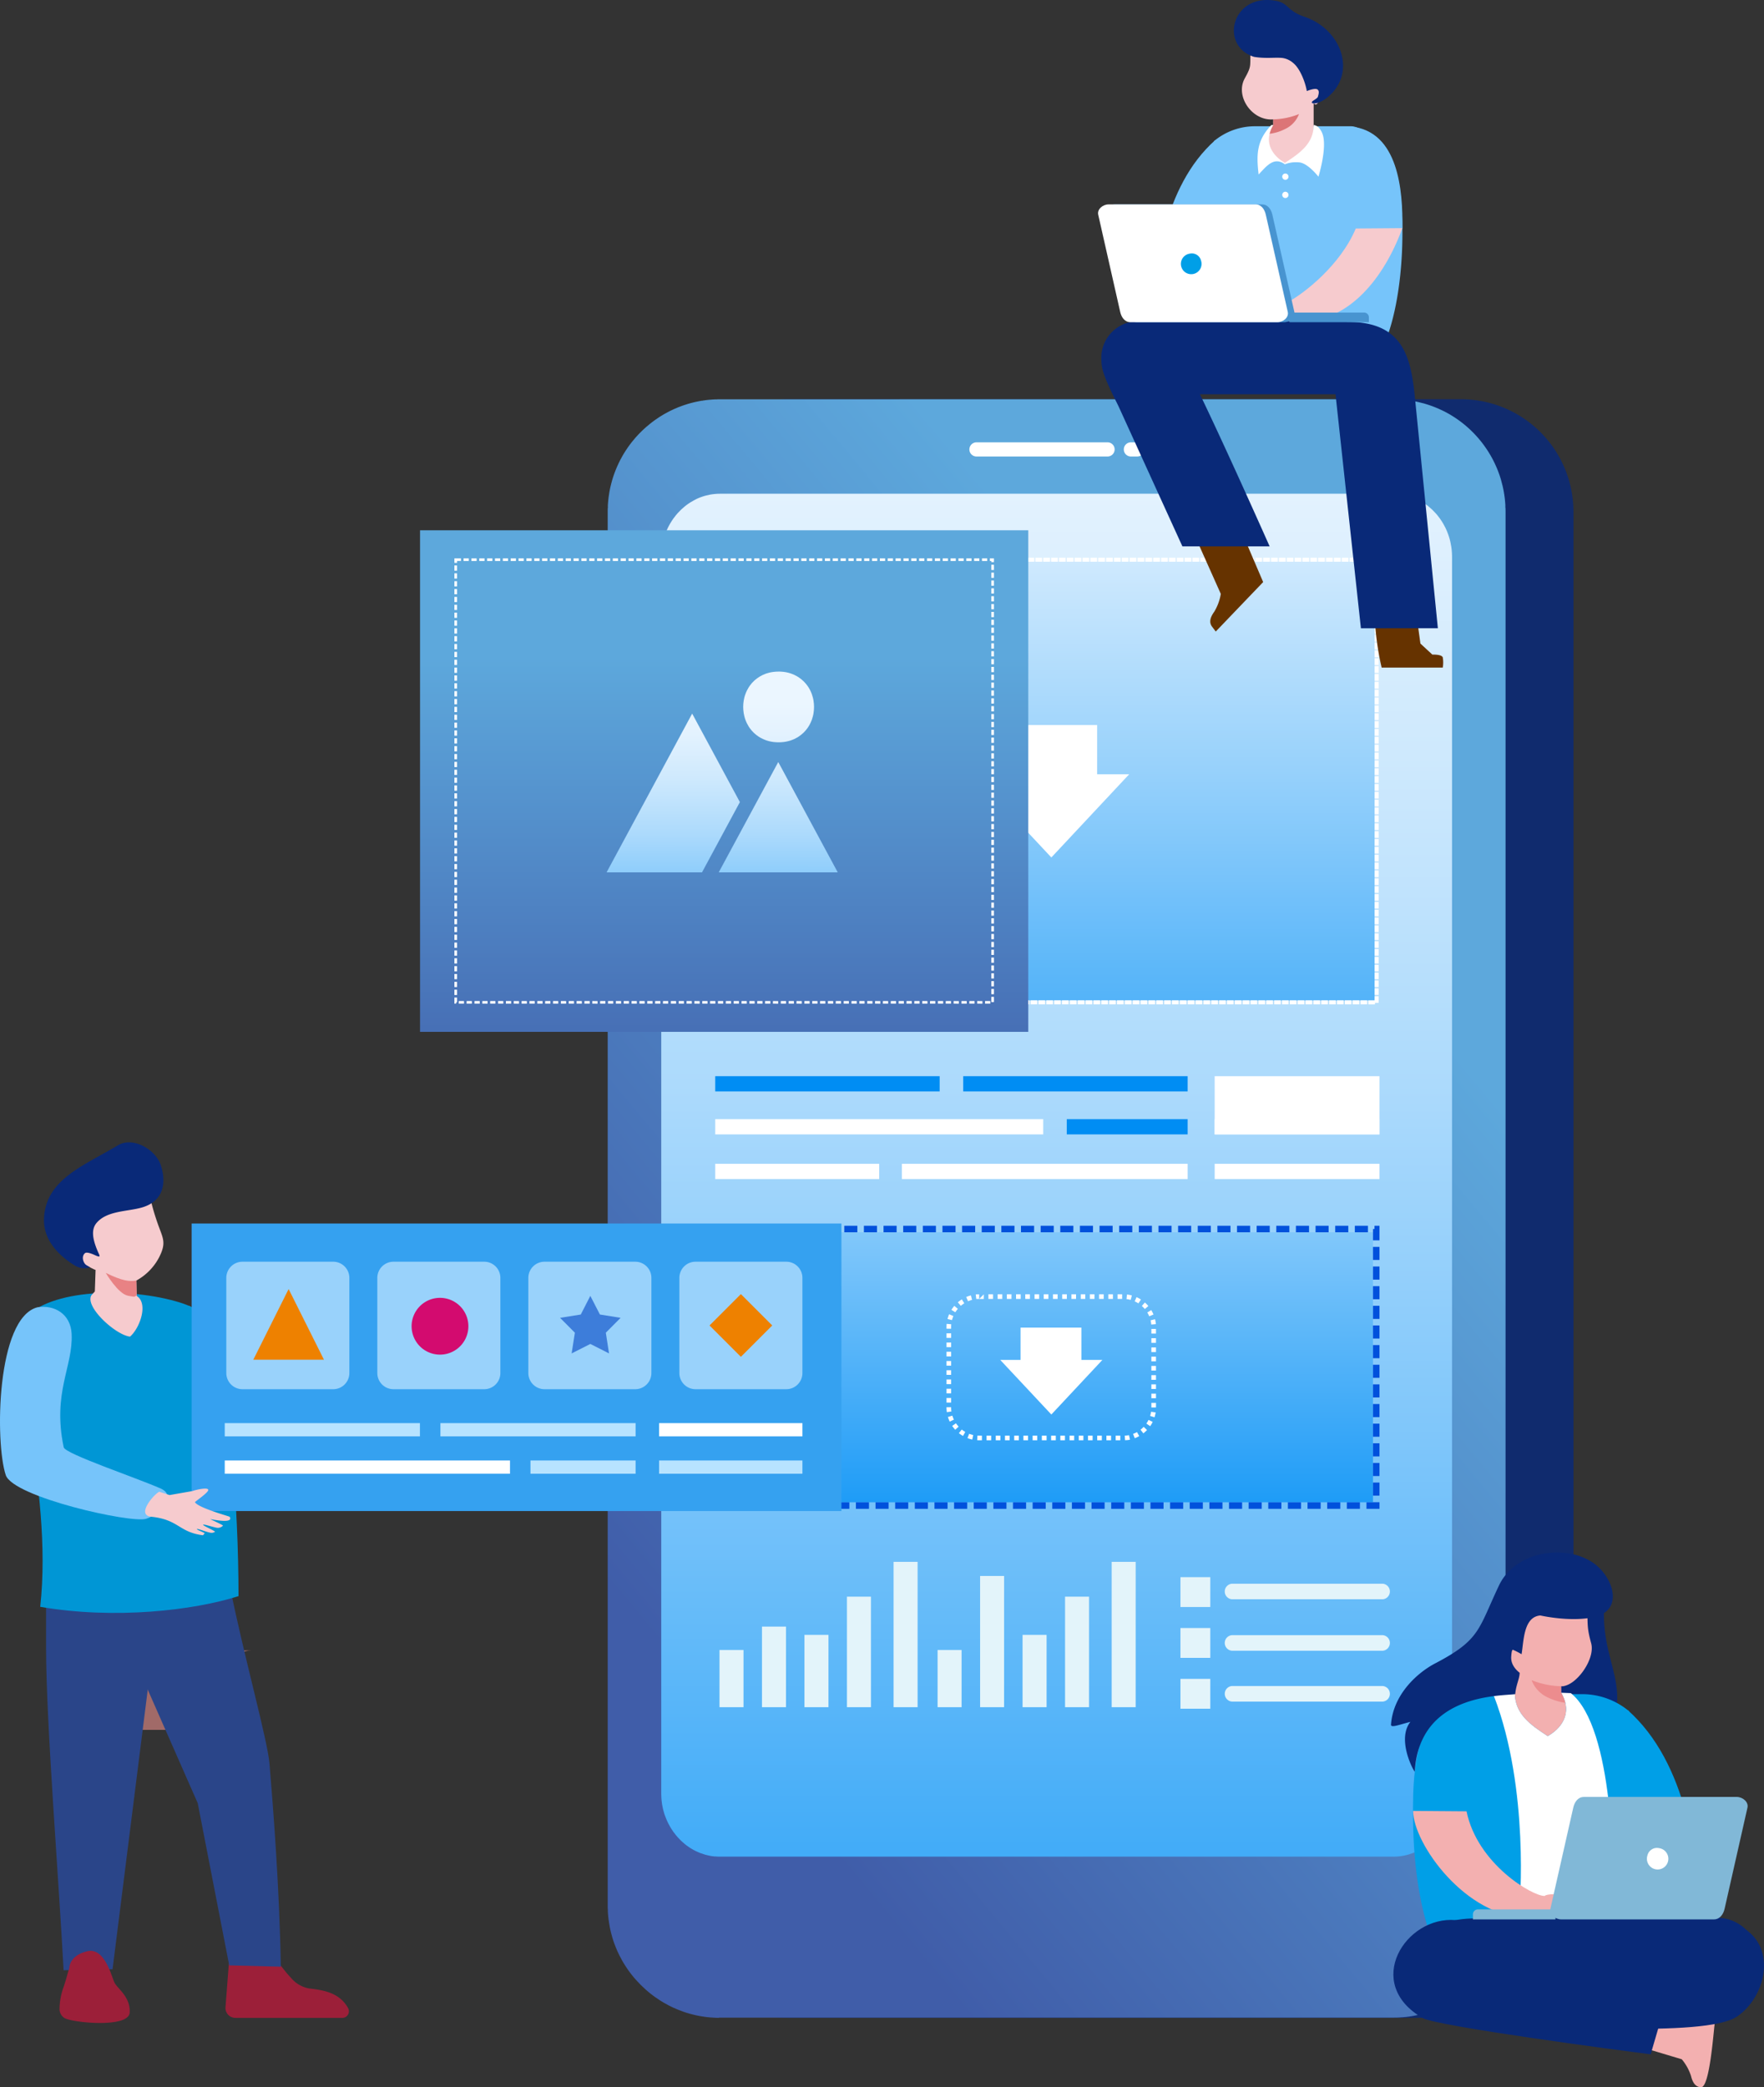 <svg xmlns="http://www.w3.org/2000/svg" xmlns:xlink="http://www.w3.org/1999/xlink" width="478.458" height="565.999" viewBox="0 0 478.458 565.999">
  <rect x="0" y="0" width="478.458" height="565.999" fill="#333333" stroke="none"/>
  <defs>
    <clipPath id="clip-path">
      <path id="Path_50658" data-name="Path 50658" d="M733.207,930.831v-.009h-.585c-.393-.011-.783-.031-1.172-.057v-.031h-.438q-.442-.036-.88-.085v0h-.025c-.2-.022-.394-.045-.59-.07v-.018h-.124q-.2-.027-.4-.057v-.03h-.208c-.136-.022-.272-.045-.407-.068v-.02h-.118c-.137-.024-.273-.049-.409-.074v-.013h-.068q-.407-.078-.81-.166v-.009h-.043c-.1-.023-.207-.044-.309-.068v-.02h-.081c-.091-.021-.18-.044-.27-.066v-.022h-.087l-.264-.065v-.023h-.087l-.264-.072v-.016H725.5c-.1-.026-.2-.052-.293-.08v-.008h-.03c-.078-.022-.155-.047-.234-.07v-.018h-.061l-.29-.087h0c-.175-.054-.349-.11-.523-.167v-.009h-.027c-.079-.026-.158-.051-.237-.078v-.01h-.033l-.231-.081v-.007h-.02l-.156-.055v-.032h-.093L723.1,929v-.028h-.076l-.187-.071v-.017H722.8l-.22-.084v0h-.009c-.055-.022-.112-.042-.166-.064v-.024h-.064c-.068-.026-.133-.055-.2-.082v-.006h-.013c-.143-.057-.284-.115-.426-.174h0q-.4-.167-.788-.347v0H720.9l-.167-.078v-.01h-.021l-.155-.073v-.015h-.032l-.143-.067v-.021h-.044l-.132-.065v-.023h-.047l-.129-.064v-.024h-.047l-.129-.065v-.023H719.8l-.128-.064v-.024h-.047l-.129-.068v-.02h-.037l-.139-.074v-.014H719.3q-.385-.2-.764-.419v-.021H718.5l-.139-.078v-.01h-.018c-.082-.047-.164-.1-.246-.146v-.03h-.05l-.126-.074v-.014H717.9c-.081-.049-.161-.1-.241-.145v-.03h-.049l-.126-.079v-.009h-.014l-.25-.157v-.019h-.03q-.655-.417-1.288-.867V925.2h-.017c-.112-.08-.223-.163-.334-.244v-.02h-.026c-.079-.058-.159-.115-.237-.173v0h0l-.084-.065v-.023h-.03q-.161-.123-.322-.247v-.016h-.022c-.111-.087-.221-.174-.33-.262h0q-.265-.213-.525-.43v-.009h-.011q-.305-.257-.6-.521v-.006h-.008l-.08-.072v-.016h-.018l-.07-.061V923h-.029l-.059-.052v-.036h-.041l-.047-.044v-.044h-.048q-.468-.429-.919-.877v0h0l-.174-.175h0q-.448-.453-.878-.923v-.043h-.039l-.049-.055v-.034h-.029l-.059-.066v-.022h-.02l-.068-.076v-.011H710.7l-.078-.088q-.268-.3-.527-.615h0c-.119-.142-.236-.286-.351-.43V919.4h-.008c-.086-.107-.172-.213-.256-.321v-.031h-.023l-.064-.084v0h0c-.058-.074-.115-.149-.173-.225V918.7h-.03l-.058-.076v-.012h-.009c-.057-.075-.112-.151-.167-.226v-.037h-.027l-.061-.083v0h0c-.057-.078-.115-.156-.172-.235v-.028h-.02c-.082-.116-.163-.233-.243-.349v0h0c-.119-.171-.235-.343-.351-.516v-.011h-.007c-.056-.085-.113-.169-.168-.255v-.008H707.9l-.083-.127v-.049h-.03c-.049-.077-.1-.155-.146-.232v-.031h-.02c-.052-.084-.1-.166-.156-.25v-.014h-.009c-.026-.044-.052-.089-.079-.133v-.043h-.025c-.051-.084-.1-.169-.151-.253v-.01h-.006l-.082-.138v-.038h-.022c-.082-.142-.161-.286-.241-.429v-.01h-.006q-.364-.655-.7-1.33v-.076h-.038c-.016-.033-.034-.066-.05-.1v-.076h-.037c-.018-.036-.034-.074-.051-.109v-.066h-.031l-.057-.122v-.054h-.026l-.062-.133v-.043h-.02l-.068-.147v-.028h-.012c-.026-.057-.05-.115-.076-.172v0h0c-.09-.2-.177-.4-.262-.607v-.007h0c-.058-.14-.116-.28-.172-.421v-.018h-.008c-.027-.068-.053-.137-.08-.205v-.059h-.022l-.066-.172v-.092h-.035l-.053-.138v-.038H704.9c-.025-.068-.049-.136-.073-.2v-.06h-.022l-.066-.188v-.075h-.027l-.062-.174v0h0c-.03-.087-.058-.175-.087-.262h0q-.138-.414-.263-.834v-.045h-.013c-.024-.083-.05-.165-.074-.249v-.015h0c-.029-.1-.056-.2-.084-.3v-.052h-.014c-.024-.091-.05-.18-.074-.271v-.08h-.022c-.023-.086-.045-.172-.066-.259v-.093h-.023c-.022-.088-.044-.176-.065-.264v-.087h-.022c-.022-.1-.045-.193-.066-.288v-.063h-.014c-.025-.113-.05-.225-.074-.338v-.013h0q-.045-.209-.085-.42v-.02h0c-.028-.145-.057-.289-.084-.434v-.18h-.031q-.029-.17-.057-.342v-.184h-.031c-.02-.13-.039-.261-.057-.391v-.225H703.3q-.029-.22-.056-.44v-.086h-.01q-.044-.369-.078-.741v-.225h-.02q-.041-.478-.068-.959V901.3h-.029c-.01-.3-.016-.608-.016-.913V522.358c0-.3.006-.594.014-.889h.03v-.736c.018-.342.043-.682.073-1.022h.014v-.163q.033-.359.076-.716h.013v-.11q.031-.253.065-.5h.023v-.161c.018-.122.034-.245.053-.366h.035v-.209q.032-.2.067-.406h.02v-.116c.025-.138.053-.274.079-.411h.009V516.5q.074-.375.157-.747h.019v-.086c.02-.089.04-.177.061-.265h.027V515.3l.059-.24h.028v-.117c.02-.078.039-.157.059-.234h.028v-.1l.067-.247h.021v-.076c.026-.092.05-.184.076-.276h.011v-.039q.123-.423.257-.84h.006v-.02l.08-.244h.008v-.025c.026-.079.052-.159.079-.238h.009v-.026c.028-.079.057-.158.084-.237h0v-.011l.058-.165h.03v-.083l.064-.18h.024v-.061c.025-.068.052-.135.077-.2H705V511.6l.056-.149h.032v-.082l.07-.182h.018v-.042c.112-.281.23-.559.35-.836h0v0l.076-.172h.012v-.028l.065-.148h.023v-.052l.057-.124h.031v-.067c.057-.124.116-.249.175-.373h0c.028-.058.054-.117.082-.174h.005v-.011c.027-.055.055-.109.082-.164h.005v-.012l.082-.164h.007V508.8l.081-.164h.007v-.013l.083-.163h0v-.009q.251-.484.52-.958h.008v-.014c.08-.142.161-.284.244-.425h.02v-.033l.084-.143h0v-.005c.051-.086.1-.173.153-.258h.022v-.037c.028-.047.058-.092.087-.138h0v0l.054-.086h.034V506.3l.076-.122h.011v-.018l.155-.245h.021v-.03q.335-.519.693-1.024h.01v-.015q.121-.169.243-.337h.02v-.027c.057-.079.114-.158.172-.236h0v0l.062-.084h.026v-.034c.08-.106.162-.211.243-.317h.021v-.026c.084-.109.169-.218.255-.325h.009v-.011q.423-.531.869-1.044h.009v-.011l.069-.077h.019v-.022l.059-.066h.029v-.033l.049-.055h.039V502.1q.258-.289.524-.572h0v0l.078-.085h.009v-.009l.074-.078h.014v-.013l.072-.074h.015v-.016l.07-.072h.018v-.018q.295-.3.6-.6h.018v-.018l.072-.07h.016v-.016l.074-.072h.013v-.013l.08-.074h.009v-.008l.085-.08h0v0q.284-.267.573-.526h.043v-.037l.057-.051h.031v-.028l.068-.06h.02v-.018l.079-.07h.009v-.008q.513-.447,1.047-.87h.008v-.006c.109-.087.219-.172.329-.257h.022v-.018c.107-.082.213-.166.321-.247h.03v-.023c.109-.082.219-.161.328-.241h.023v-.017c.114-.082.228-.165.343-.247h.009v-.006q.508-.359,1.03-.7h.024v-.016l.253-.16h.011V496.6l.13-.081h.047v-.029c.078-.049.155-.1.234-.147h.03v-.018l.118-.07h.057v-.034l.239-.142h.024v-.014l.124-.074h.051v-.03c.086-.049.173-.1.259-.145h0v0q.564-.318,1.142-.613.355-.18.715-.351h.076v-.036l.112-.053h.063v-.03l.124-.058h.053v-.024l.139-.064h.037v-.016l.164-.072h.012v0q.3-.133.6-.259h.013v-.005c.138-.057.276-.115.415-.17h.024v-.01l.2-.078h.062v-.024l.169-.064h.095v-.037l.135-.051h.041v-.015c.068-.025.136-.048.2-.072h.06v-.022l.188-.066h.076v-.027l.172-.062h0c.365-.124.733-.239,1.1-.349h.039v-.012l.255-.076h.1v-.028c.074-.021.147-.04.222-.06h.043v-.011l.28-.076h.071v-.019c.091-.024.181-.046.272-.069h.079v-.02l.278-.068h.073v-.018l.309-.07h.043v-.009q.4-.088.8-.166h.08v-.016c.126-.024.253-.05.38-.072h.147v-.024c.126-.022.253-.043.38-.063h.236v-.039c.117-.018.235-.033.353-.049h.174v-.025q.254-.033.509-.063h.105v-.012q.376-.043.754-.076h.3v-.027c.339-.027.679-.046,1.02-.061h.649v-.023q.35-.009.7-.009H916.146c.232,0,.463,0,.694.009v.023h.656c.339.015.677.034,1.013.06v.028h.307q.375.032.747.074v.014h.112c.168.02.336.04.5.062v.026h.18c.145.02.291.039.434.062v.026h.155q.186.029.373.062v.026h.154q.452.081.9.176h0l.351.077v.011h.05l.3.068v.02h.08l.272.067v.021h.086c.089.022.177.043.265.067v.021h.078l.274.074V493h.049l.214.058v.03h.1l.248.074v.014h.046q.286.084.569.175h0l.262.086v0h.007c.085.028.172.055.257.084v0h.011l.165.059v.03h.083l.18.064v.024h.068l.2.07v.018h.047l.216.082v.005h.013l.162.061v.026h.068l.2.075v.013h.031q.2.082.408.168v.008h.02q.3.125.6.255v.008h.018l.157.069v.019h.042l.133.06v.028h.059l.117.055v.033h.071c.123.057.247.114.368.173v0h.006l.17.085v0h.006l.17.085v0h.006c.057.028.114.055.17.084v0h.007l.169.085v0h0c.324.168.644.342.962.52v.007H931c.143.08.286.162.428.245v.018h.031l.145.086v0h0l.084.05v.038h.064l.111.066v.022h.036l.139.087h0l.087.055v.033h.054l.122.077v.011h.018c.082.052.164.1.245.155v.02h.032q.519.336,1.023.693v.011h.016c.112.08.224.161.335.242v.022H934c.078.057.156.113.233.17v.005h.008l.081.06v.028h.037c.076.057.151.116.226.174v0h0l.085.065v.023h.03c.107.083.215.166.322.251v.012h.015q.483.384.952.788v0h0l.084.074v.014h.016l.072.063v.024h.027l.061.054v.034h.039q.291.258.576.524v0h0l.084.078v.009h.01l.078.072v.016h.016l.072.067v.021h.021l.067.065v.023h.023q.391.376.768.767v.024h.023l.065.066v.022h.021l.067.07v.018h.017l.071.077v.011h.011l.077.083v.005h0q.265.283.522.573v.042h.037l.051.057v.03h.027l.061.068v.02h.017l.07.08v.007h.007q.4.465.784.947v.02h.016c.083.1.165.209.247.315v.036h.028l.059.078v.01h.007c.056.073.113.145.169.219v.045h.034l.053.073v.015h.011l.165.225v.039h.028l.06.082v.006h0c.057.08.115.158.172.238v.026h.018q.215.3.422.611v0h0c.059.087.116.175.174.263h0l.088.133v.043h.028l.147.232v.031h.02q.079.125.156.249v.015h.009c.026.042.053.083.079.126v.05h.03c.049.08.1.163.145.245v.019h.011l.076.129v.047h.028l.148.254v.009h.005l.082.147v.028h.016q.17.3.335.611v0h0l.086.161v.015h.007l.08.151v.024h.013l.075.146v.03h.015l.073.147v.029h.014l.074.147v.028h.014c.024.049.05.1.074.148v.028h.014l.074.156v.02h.009l.078.168v.009h0c.088.188.175.378.26.568v.047h.02l.068.153v.022h.009c.087.2.171.4.254.6v.013h.005c.027.068.055.134.083.2v.062h.026l.062.16v.016h.006c.028.071.055.142.082.214v.049h.019l.069.18v.083h.032l.056.156v.107h.038l.05.141v.035h.012c.026.072.051.142.076.214v.05h.018c.024.071.046.142.07.212v.051h.017q.129.389.247.782v.009h0c.029.095.058.19.086.284V514h.02c.024.082.045.163.068.245v.107h.03l.058.216v.136h.037c.018.066.034.133.051.2v.153h.037l.05.205v.058h.015c.025.1.05.209.074.313v.038h.008q.089.393.168.789v0h0c.03.151.06.3.088.453v.161h.028c.021.117.04.236.06.355v.173h.029c.02.13.04.261.059.393v.222h.031c.02.142.039.284.057.427v.1h.011c.028.235.053.471.076.707v.172h.015q.044.483.072.972v.785h.035q.017.486.018.977V900.387c0,.335-.007.669-.018,1h-.035v.761q-.026.456-.067.909h-.021v.235q-.031.323-.069.644h-.019v.164c-.019.151-.039.3-.06.451h-.028v.2c-.016.109-.031.22-.049.329h-.039v.236c-.021.126-.041.253-.063.378H946.1v.137c-.024.13-.05.26-.075.39h-.013v.065q-.072.364-.153.726h-.022v.1c-.019.083-.039.166-.058.249h-.03v.122l-.056.229h-.031v.128l-.057.224h-.031v.112l-.065.24h-.023v.083c-.024.089-.049.179-.074.268H945.4v.043c-.056.191-.112.382-.172.572h0v.016c-.026.083-.055.165-.081.248h-.007v.022c-.026.081-.052.161-.079.242h-.009v.028c-.026.078-.051.157-.078.236h-.009v.026l-.053.149h-.035v.1l-.058.164h-.03v.083l-.065.18h-.023v.059c-.026.068-.052.136-.078.2h-.009v.026l-.057.15h-.03v.08l-.072.184h-.016v.039c-.054.134-.109.268-.165.4h-.011v.028q-.124.295-.254.587h-.009v.023c-.023.051-.045.1-.068.153H943.9v.047l-.059.128h-.029v.06l-.053.115h-.034v.072l-.048.1h-.04v.084c-.028.06-.057.12-.086.18h0v0c-.028.057-.057.114-.085.171h0v.005l-.085.17h0v.005l-.084.17h0v.006l-.087.17h0q-.207.4-.425.79h-.014v.025l-.084.151h0v.006c-.049.086-.1.172-.145.258H942.5v.051l-.074.124h-.014v.024l-.142.24h-.034v.057c-.024.04-.047.08-.071.12h-.016v.027c-.049.079-.1.157-.149.236h-.028v.044l-.082.132h-.005v.009c-.054.085-.107.17-.162.255h-.013v.02c-.053.082-.107.162-.161.243h-.015v.023q-.168.254-.342.5h-.009v.014l-.174.25h0v0l-.059.085h-.029v.039c-.053.076-.109.15-.164.225h-.011v.016l-.053.072h-.036v.049c-.053.072-.1.144-.158.215h-.017v.022l-.051.065h-.038v.049c-.055.072-.109.144-.165.215h-.011v.014l-.057.074h-.031v.041c-.082.1-.165.208-.248.311h-.016v.019c-.113.141-.228.281-.344.42h-.007v.01q-.256.306-.519.605h-.008v.009l-.07.079h-.018v.019l-.06.068h-.028v.031l-.051.057h-.037v.042l-.04.047h-.047v.051c-.2.22-.406.436-.613.651h0v0l-.084.086h0v0l-.082.084h-.006v.006l-.08.082h-.009v.008q-.127.129-.256.255h-.007v.007l-.082.08H937.4v.005l-.084.083h0v0l-.087.084h0c-.216.207-.433.413-.655.614h-.048v.043l-.051.045h-.037v.032l-.062.055h-.026v.023l-.074.065h-.014v.013l-.084.075h0v0q-.3.266-.613.524h0v0c-.143.118-.287.234-.43.35h-.009v.007c-.107.086-.214.172-.322.256h-.029v.022l-.086.066h0v0l-.227.174h-.036v.028l-.078.059h-.01v.008c-.076.057-.154.112-.23.168h-.034v.025l-.086.063h0c-.08.058-.159.117-.239.174h-.024v.017c-.288.205-.58.4-.876.6h0v0c-.087.058-.175.117-.263.174l-.138.088h-.038v.024l-.243.152h-.021v.013l-.12.075h-.056v.035l-.086.053h0l-.147.087h-.029v.018l-.119.07h-.057v.034c-.08.047-.159.1-.239.142h-.025v.014c-.361.208-.728.407-1.1.6h-.044v.023l-.122.065h-.053v.027l-.122.061h-.054v.027l-.122.061h-.055v.027l-.122.061H929.4v.026l-.124.061h-.051v.024l-.136.064h-.04v.018l-.148.07h-.028v.013l-.159.075H928.7v.007q-.6.274-1.209.52h-.021v.009l-.193.079h-.07v.027l-.159.061h-.016v.006l-.214.081h-.049v.019c-.06.023-.12.047-.18.069h-.083v.03l-.164.059h-.012v0l-.237.084h-.027v.009l-.224.078h-.04v.013l-.23.075h-.034v.011c-.172.056-.343.112-.516.165h-.011v0l-.283.084h-.069v.02l-.226.068H924.4v.01c-.095.027-.191.052-.286.078h-.066v.018c-.086.023-.171.047-.257.07h-.094v.025l-.258.063h-.094v.023c-.088.022-.176.045-.263.065h-.089v.022c-.1.024-.2.044-.3.066h-.049v.011q-.4.088-.8.165h-.075v.015c-.134.025-.268.05-.4.073h-.125v.022l-.4.067h-.215v.032l-.4.056h-.13v.018c-.194.026-.388.047-.583.07h-.032v0q-.435.049-.873.084h-.445v.031q-.58.04-1.165.057H916.4v.009c-.084,0-.17,0-.255,0H733.469c-.088,0-.174,0-.262,0" transform="translate(-703.026 -491.916)" fill="none" clip-rule="evenodd"/>
    </clipPath>
    <linearGradient id="linear-gradient" x1="0.687" y1="0.227" x2="0.232" y2="0.892" gradientUnits="objectBoundingBox">
      <stop offset="0" stop-color="#5da8dc"/>
      <stop offset="1" stop-color="#405da9"/>
    </linearGradient>
    <clipPath id="clip-path-2">
      <path id="Path_50671" data-name="Path 50671" d="M739.037,899.375v-.006h-.064c-.214-.022-.427-.047-.639-.078v-.01h-.066c-.155-.023-.309-.049-.461-.076v-.011h-.062c-.364-.068-.724-.15-1.08-.244v-.02h-.072c-.093-.025-.186-.051-.279-.079v-.009h-.031q-.519-.153-1.024-.342v-.009h-.024c-.139-.053-.278-.107-.415-.164v-.012h-.03q-.475-.2-.937-.425v-.014h-.028l-.147-.074v-.014h-.027l-.149-.077v-.01h-.02l-.156-.084v0h-.007q-.308-.167-.607-.349v0h0c-.087-.053-.174-.105-.259-.16v-.016h-.025l-.239-.153v-.022h-.032q-.433-.286-.846-.6v-.014h-.019c-.112-.085-.223-.172-.333-.26v0h0l-.084-.069v-.02h-.023a16.6,16.6,0,0,1-1.91-1.836V894.1h-.007c-.147-.166-.291-.336-.432-.508v-.019h-.016q-.31-.38-.6-.779v-.011h-.009c-.056-.078-.112-.155-.167-.234v-.03h-.02c-.272-.392-.529-.8-.77-1.213v-.017h-.01q-.224-.388-.429-.788v0h0c-.029-.057-.057-.115-.086-.172v0h0l-.087-.174h0q-.184-.381-.351-.772v-.02h-.008c-.122-.287-.236-.578-.343-.874v0h0q-.044-.121-.086-.241v-.023H725.5c-.027-.079-.053-.16-.08-.239v-.024h-.008c-.027-.083-.054-.166-.08-.249v-.014h0q-.09-.291-.171-.586v-.028h-.008c-.028-.1-.054-.2-.08-.307v-.045h-.012c-.026-.106-.052-.212-.076-.318v-.034h-.008c-.063-.272-.118-.547-.168-.824v-.055h-.01c-.028-.159-.054-.317-.078-.478v-.049h-.008q-.124-.847-.167-1.718v-.391h-.015q-.008-.257-.008-.518V546.946c0-.175,0-.349.008-.523h.015v-.386q.04-.828.155-1.635h.02v-.132c.024-.162.05-.322.078-.483h.009v-.049q.075-.419.169-.829h.007v-.028c.025-.108.051-.216.078-.323h.01v-.041q.039-.156.081-.311h.007v-.024c.054-.2.112-.4.173-.591h0v-.01c.026-.084.054-.17.082-.254h.006v-.019c.027-.082.053-.163.082-.245h.006v-.018l.088-.247h0q.162-.445.345-.878h.006v-.015c.023-.053.047-.107.071-.161h.017v-.04q.35-.793.771-1.542h.02v-.036c.026-.047.054-.093.08-.139h.007v-.012q.363-.627.774-1.218h.017v-.025c.056-.08.113-.159.171-.238h.005v-.007q.291-.4.6-.784h.011v-.014c.143-.174.287-.345.436-.513h0v0l.076-.084h.012v-.013a16.677,16.677,0,0,1,1.828-1.744h.017v-.015c.141-.115.283-.227.428-.337h.012v-.009c.113-.086.228-.171.345-.255h.007v0c.08-.057.16-.115.241-.171h.023v-.015q.119-.082.239-.161h.025v-.017q.123-.081.247-.159h.017v-.011q.51-.322,1.044-.6h.01v-.005l.159-.083h.017v-.008l.157-.08h.018v-.009l.161-.078h.014V531.3l.172-.081h0v0c.2-.092.4-.178.6-.261h.017v-.007q.213-.088.428-.169h.011v0c.248-.093.5-.18.752-.259h.039v-.013l.25-.075h.013v0c.1-.029.2-.057.3-.084h.053v-.014q.547-.146,1.109-.249h.033v-.006q.246-.046.5-.082h.031v0c.23-.034.461-.061.693-.083h.1v-.01q.65-.059,1.316-.059H923.118q.661,0,1.309.059v.01h.1q.345.032.688.082v.006h.036c.164.024.328.051.49.081v.007h.039q.558.1,1.1.248v.016h.057c.1.026.2.054.295.082v.005h.017c.082.024.165.048.247.074v.014h.043q.378.119.748.258v.005h.014c.143.053.284.109.425.168v.008h.02q.39.161.77.343v.008h.018c.053.026.106.051.158.077v.011h.022l.154.078v.009h.02l.155.081v.007h.013q.082.043.162.087h0q.448.242.878.515v.012h.02c.082.052.164.1.244.157v.019h.028c.079.052.157.105.235.159v.017h.026q.3.207.59.428v.011h.015q.17.13.336.263h0l.087.072v.017h.02a16.662,16.662,0,0,1,1.912,1.838v.007h.006c.148.167.292.337.434.51v.017h.014q.311.381.6.78v.011h.007q.085.116.168.235v.028h.019q.41.588.772,1.213v.017h.009q.273.471.517.962v0h0l.086.174v0h0q.184.38.351.77v.022h.01q.182.429.342.87v.008h0c.029.079.057.158.084.238v.026h.01c.027.078.053.157.078.235v.028h.009c.027.081.053.162.078.244v.02h.006c.06.192.116.385.17.58v.035h.009c.027.1.053.2.078.3v.053h.014c.026.1.05.205.074.309v.042h.009q.152.66.254,1.338v.068h.01q.044.3.078.6v.011h0q.059.521.086,1.05v.356h.015q.011.3.011.611V882.333c0,.2,0,.4-.011.605h-.015v.361q-.027.527-.086,1.044h0v.018c-.022.2-.047.4-.076.6h-.011v.072q-.1.676-.253,1.333h-.011v.049c-.024.1-.048.2-.073.3h-.015v.058c-.025.1-.05.2-.076.293H938.4v.041c-.053.193-.109.384-.168.574h-.008v.026c-.024.08-.05.16-.076.238h-.011v.034c-.025.076-.05.153-.076.229h-.012v.032c-.027.077-.055.155-.082.232h-.005v.014q-.159.438-.339.864h-.012v.028q-.165.387-.347.763h0v.008c-.027.056-.055.111-.083.168h0v.01c-.057.114-.115.228-.175.341h0v0q-.163.31-.339.613h-.013v.022a17.419,17.419,0,0,1-.955,1.471h-.011v.016q-.254.35-.524.686h0v0q-.252.312-.516.611h-.012v.013a16.57,16.57,0,0,1-1.491,1.481h0v0c-.136.119-.274.236-.413.349h-.027v.022l-.08.066H932.6v.006a16.106,16.106,0,0,1-1.465,1.048h-.028v.018c-.085.053-.17.105-.255.157h-.008v0q-.3.18-.6.347h-.012v.007l-.151.082h-.024v.012l-.145.075h-.03v.016l-.143.072H929.7v.016c-.173.086-.348.168-.524.247h0c-.134.06-.27.117-.405.174h-.034v.013c-.137.056-.273.11-.411.162h-.028v.011q-.5.188-1.019.34h-.036v.011c-.2.059-.407.115-.612.165h0c-.268.066-.538.124-.811.175h-.068v.012q-.227.041-.456.076h-.071v.011q-.315.046-.633.078h-.07v.006c-.461.045-.926.068-1.4.068H740.441c-.473,0-.941-.024-1.4-.068" transform="translate(-724.517 -529.836)" fill="none" clip-rule="evenodd"/>
    </clipPath>
    <linearGradient id="linear-gradient-2" x1="0.5" y1="1.166" x2="0.5" y2="-0.138" gradientUnits="objectBoundingBox">
      <stop offset="0" stop-color="#1e9cf7"/>
      <stop offset="0.121" stop-color="#40abf8"/>
      <stop offset="0.351" stop-color="#7cc5fa"/>
      <stop offset="0.562" stop-color="#acdafc"/>
      <stop offset="0.747" stop-color="#cee9fd"/>
      <stop offset="0.899" stop-color="#e3f2fe"/>
      <stop offset="1" stop-color="#ebf6ff"/>
    </linearGradient>
    <clipPath id="clip-path-3">
      <rect id="Rectangle_27640" data-name="Rectangle 27640" width="150.254" height="73.209" fill="none"/>
    </clipPath>
    <linearGradient id="linear-gradient-3" x1="0.5" y1="1" x2="0.5" y2="-1.221" gradientUnits="objectBoundingBox">
      <stop offset="0" stop-color="#1e9cf7"/>
      <stop offset="0.115" stop-color="#38a7f8"/>
      <stop offset="0.551" stop-color="#97d1fb"/>
      <stop offset="0.855" stop-color="#d3ebfe"/>
      <stop offset="1" stop-color="#ebf6ff"/>
    </linearGradient>
    <clipPath id="clip-path-4">
      <rect id="Rectangle_27642" data-name="Rectangle 27642" width="103.972" height="118.968" fill="none"/>
    </clipPath>
    <linearGradient id="linear-gradient-4" x1="0.5" y1="1.407" x2="0.5" y2="-0.283" xlink:href="#linear-gradient-3"/>
    <clipPath id="clip-path-5">
      <rect id="Rectangle_27644" data-name="Rectangle 27644" width="164.976" height="136.002" fill="none"/>
    </clipPath>
    <linearGradient id="linear-gradient-5" x1="0.5" y1="0.254" x2="0.5" y2="1.242" xlink:href="#linear-gradient"/>
    <clipPath id="clip-path-6">
      <path id="Path_50674" data-name="Path 50674" d="M759.152,823.665v1.776H755.6v-1.776Zm5.324,0v1.776h-3.55v-1.776Zm5.334,0v1.776h-3.558v-1.776Zm5.315,0v1.776h-3.549v-1.776Zm5.333,0v1.776h-3.55v-1.776Zm5.325,0v1.776h-3.55v-1.776Zm5.324,0v1.776h-3.549v-1.776Zm5.324,0v1.776h-3.549v-1.776Zm5.334,0v1.776h-3.55v-1.776Zm5.324,0v1.776h-3.549v-1.776Zm5.324,0v1.776h-3.55v-1.776Zm5.325,0v1.776h-3.55v-1.776Zm5.324,0v1.776h-3.549v-1.776Zm5.333,0v1.776h-3.558v-1.776Zm5.324,0v1.776h-3.558v-1.776Zm5.325,0v1.776H835.5v-1.776Zm5.324,0v1.776h-3.549v-1.776Zm5.324,0v1.776h-3.549v-1.776Zm5.325,0v1.776h-3.549v-1.776Zm5.333,0v1.776H856.8v-1.776Zm5.324,0v1.776h-3.55v-1.776Zm5.324,0v1.776H867.45v-1.776Zm5.325,0v1.776h-3.549v-1.776Zm5.333,0v1.776h-3.549v-1.776Zm5.325,0v1.776h-3.549v-1.776Zm5.324,0v1.776h-3.549v-1.776Zm5.324,0v1.776h-3.549v-1.776Zm5.324,0v1.776h-3.549v-1.776Zm5.334,0v1.776h-3.558v-1.776Zm5.315,0v1.776h-3.541v-1.776Zm5.334,0v1.776h-3.55v-1.776Zm5.324,0v1.776h-3.549v-1.776Zm3.146,3.957h-1.775v-3.07h.4v-.887h1.371Zm0,5.326h-1.775V829.4h1.775Zm0,5.326h-1.775v-3.551h1.775Zm0,5.328h-1.775v-3.552h1.775Zm0,5.326h-1.775v-3.551h1.775Zm0,5.326h-1.775V850.7h1.775Zm0,5.326h-1.775v-3.552h1.775Zm0,5.326h-1.775v-3.551h1.775Zm0,5.325h-1.775v-3.549h1.775Zm0,5.327h-1.775v-3.55h1.775Zm0,5.326h-1.775v-3.552h1.775Zm0,5.324h-1.775v-3.55h1.775Zm0,5.329h-1.775v-3.55h1.775Zm0,5.323h-1.775v-3.55h1.775Zm-3.541,3.562v-1.773h1.766v-.01h1.775v1.783Zm-5.325,0v-1.773h3.55v1.773Zm-5.324,0v-1.773h3.55v1.773Zm-5.333,0v-1.773h3.558v1.773Zm-5.325,0v-1.773h3.559v1.773Zm-5.324,0v-1.773h3.55v1.773Zm-5.324,0v-1.773h3.549v1.773Zm-5.325,0v-1.773h3.55v1.773Zm-5.324,0v-1.773h3.549v1.773Zm-5.333,0v-1.773h3.558v1.773Zm-5.325,0v-1.773h3.55v1.773Zm-5.324,0v-1.773h3.549v1.773Zm-5.324,0v-1.773h3.549v1.773Zm-5.325,0v-1.773h3.55v1.773Zm-5.333,0v-1.773h3.549v1.773Zm-5.324,0v-1.773h3.558v1.773Zm-5.324,0v-1.773h3.55v1.773Zm-5.325,0v-1.773h3.55v1.773Zm-5.333,0v-1.773h3.558v1.773Zm-5.316,0v-1.773h3.55v1.773Zm-5.333,0v-1.773h3.55v1.773Zm-5.324,0v-1.773h3.55v1.773Zm-5.324,0v-1.773h3.549v1.773Zm-5.325,0v-1.773h3.549v1.773Zm-5.333,0v-1.773h3.549v1.773Zm-5.324,0v-1.773h3.55v1.773Zm-5.325,0v-1.773h3.55v1.773Zm-5.324,0v-1.773h3.549v1.773Zm-5.324,0v-1.773h3.541v1.773Zm-5.334,0v-1.773h3.559v1.773Zm-5.32,0v-1.773h3.554v1.773Zm-5.33,0v-1.773h3.551v1.773Zm-5.324,0v-1.773h3.552v1.773Zm-4.045-3.056h1.778v1.284h.49v1.773h-2.267Zm0-5.324h1.778v3.546h-1.778Zm0-5.329h1.778v3.551h-1.778Zm0-5.324h1.778v3.55h-1.778Zm0-5.328h1.778v3.549h-1.778Zm0-5.326h1.778v3.55h-1.778Zm0-5.328h1.778v3.552h-1.778Zm0-5.325h1.778v3.55h-1.778Zm0-5.326h1.778v3.55h-1.778Zm0-5.326h1.778v3.55h-1.778Zm0-5.326h1.778v3.549h-1.778Zm0-5.328h1.778v3.552h-1.778Zm0-5.325h1.778V837h-1.778Zm0-5.326h1.778v3.552h-1.778Zm4.437-4.46v1.776h-2.659v.909h-1.778v-2.685Z" transform="translate(-749.386 -823.665)" fill="none" clip-rule="evenodd"/>
    </clipPath>
    <linearGradient id="linear-gradient-6" x1="0.548" y1="-0.064" x2="0.73" y2="-2.193" gradientUnits="objectBoundingBox">
      <stop offset="0" stop-color="#0051dc"/>
      <stop offset="1" stop-color="#52bbff"/>
    </linearGradient>
    <clipPath id="clip-path-7">
      <path id="Path_50683" data-name="Path 50683" d="M749.23,601.231a10.911,10.911,0,0,1,1.23.069v0h.037c.2.022.388.051.578.083v0h.023c.14.024.279.052.417.082v.006h.026q.164.037.325.078v.009h.035q.295.077.58.17v.005h.015c.084.028.167.057.249.086h0a9.262,9.262,0,0,1,1.49.695v.009h.014q.217.126.425.263h0A8.98,8.98,0,0,1,756,603.852h0l.088.086h0l.086.086h0a9.045,9.045,0,0,1,.877,1.042v.012h.009a9.162,9.162,0,0,1,.605.963v0h0c.06.11.117.222.174.334v.017h.008c.027.055.053.11.08.166v.01h0q.139.3.259.607v.007h0c.029.076.057.153.085.23v.034h.012c.1.272.18.549.251.832v.047h.012c.026.107.052.216.076.325v.026h.005c.031.144.058.289.082.436v0h0a10.585,10.585,0,0,1,0,3.427h0v.005q-.037.219-.082.434h-.006v.028c-.023.108-.049.216-.076.323h-.012v.049q-.107.423-.251.83h-.013v.035c-.027.076-.056.153-.085.228h0v.009q-.12.309-.258.606h-.005v.012c-.082.175-.169.347-.261.515h0v.006a9.242,9.242,0,0,1-.6.961h-.01v.014a9.073,9.073,0,0,1-.963,1.128h0v0l-.087.085h0a9.024,9.024,0,0,1-1.315,1.053h0q-.207.137-.423.262h-.016v.01a9.238,9.238,0,0,1-1.488.693h-.006v0c-.081.029-.163.058-.245.085h-.018v.006c-.086.028-.174.056-.261.082h0c-.1.031-.207.06-.313.087h-.039v.01c-.106.028-.213.054-.321.078h-.03v.007c-.136.03-.274.057-.412.081h-.028v.005q-.281.049-.57.083h-.045v0a11.026,11.026,0,0,1-2.46,0v0h-.045q-.289-.034-.57-.083v-.005h-.027c-.138-.024-.276-.051-.412-.081v-.007h-.03c-.108-.024-.215-.05-.321-.078v-.01h-.038c-.105-.028-.21-.056-.313-.087h0c-.088-.026-.175-.053-.262-.082v-.006h-.017c-.083-.027-.165-.056-.247-.086v0h-.005a9.3,9.3,0,0,1-1.488-.694v-.009h-.015q-.217-.127-.424-.264h0a9.061,9.061,0,0,1-2.372-2.277v-.007h0c-.122-.169-.236-.342-.347-.52v-.007h0q-.235-.381-.434-.785v-.006h0a9.507,9.507,0,0,1-.436-1.038v-.016h-.006c-.028-.081-.055-.163-.082-.245v-.019h-.007c-.063-.2-.118-.394-.169-.6v-.02h-.005q-.1-.409-.17-.833v-.045h-.007a10.545,10.545,0,0,1,0-3.251h.007v-.044q.068-.425.171-.835h0v-.018c.051-.2.107-.4.17-.6h.006V607.7c.026-.082.054-.164.082-.246h.005v-.014a9.354,9.354,0,0,1,.437-1.04h0v0c.028-.057.057-.114.086-.171h0v0q.162-.313.347-.612h0V605.6q.165-.267.347-.521h0v-.006a9.047,9.047,0,0,1,2.8-2.542h.013v-.008a9.277,9.277,0,0,1,1.491-.7h0c.082-.03.165-.059.249-.086h.014v0q.285-.094.58-.171h.035v-.009c.107-.028.215-.054.325-.078h.026v-.006c.137-.03.276-.057.417-.082h.022v0c.19-.032.383-.061.578-.083H748v0a10.911,10.911,0,0,1,1.23-.069M733,655.677h32.281l-.324-.6h0l-2.985-5.534h0v0l-.614-1.138h0v0l-3.6-6.675h0v0l-3.6-6.675h0v0l-.615-1.14h0l-3.6-6.677h0l-.8-1.473Zm-30.417,0h25.882l10.272-19.05-12.941-24Z" transform="translate(-702.584 -601.231)" fill="none" clip-rule="evenodd"/>
    </clipPath>
    <linearGradient id="linear-gradient-7" x1="0.498" y1="1.641" x2="0.501" y2="0.161" xlink:href="#linear-gradient-2"/>
  </defs>
  <g id="Group_69920" data-name="Group 69920" transform="translate(-459.049 -331.68)">
    <path id="Path_50654" data-name="Path 50654" d="M763.846,1042.12h4.726a6.754,6.754,0,0,1,0,13.508h-4.726a6.754,6.754,0,1,1,0-13.508" transform="translate(-96.689 -230.478)" fill="#76c4fa" fill-rule="evenodd"/>
    <path id="Path_50655" data-name="Path 50655" d="M510.117,994.13h31.046c-4.628,0-8.416,4.849-8.416,10.771s3.789,10.771,8.416,10.771H510.117c-4.628,0-8.415-4.844-8.415-10.771s3.787-10.771,8.415-10.771" transform="translate(-13.837 -214.909)" fill="#a16a68" fill-rule="evenodd"/>
    <path id="Path_50656" data-name="Path 50656" d="M551.164,1100.563h10.37v16.512l-4.932-3.829-5.438,3.829Z" transform="translate(-29.884 -249.438)" fill="#ba3048" fill-rule="evenodd"/>
    <path id="Path_50657" data-name="Path 50657" d="M943.356,491.916H760.68a30.531,30.531,0,0,0-30.442,30.442V900.387a30.536,30.536,0,0,0,30.442,30.448H943.356A30.536,30.536,0,0,0,973.8,900.387V522.358a30.531,30.531,0,0,0-30.445-30.442" transform="translate(-87.978 -51.983)" fill="#102b6e" fill-rule="evenodd"/>
    <g id="Group_69907" data-name="Group 69907" transform="translate(623.876 439.933)">
      <g id="Group_69906" data-name="Group 69906" transform="translate(0 0)" clip-path="url(#clip-path)">
        <rect id="Rectangle_27637" data-name="Rectangle 27637" width="243.565" height="438.919" transform="translate(0 0)" fill="url(#linear-gradient)"/>
      </g>
    </g>
    <path id="Path_50659" data-name="Path 50659" d="M885.654,513.064a1.92,1.92,0,1,0,0-3.839H850.1a1.92,1.92,0,0,0,0,3.839Zm6.414-3.839a1.92,1.92,0,1,0,0,3.839H893.7a1.92,1.92,0,1,0,0-3.839Z" transform="translate(-126.241 -57.598)" fill="#fff" fill-rule="evenodd"/>
    <path id="Path_50660" data-name="Path 50660" d="M581.255,1130.086h-29a2.683,2.683,0,0,1-2.66-2.329,2.548,2.548,0,0,1-.02-.562l1.18-15.234a16.7,16.7,0,0,1,2.9-.953,2.946,2.946,0,0,0,2.149-1.953c.026-.073.041-.145.062-.222.665-2.932,4.891-3.86,5.675-1,.1.372.185.732.262,1.077.015.088.036.176.051.257.124.614.217,1.181.278,1.681l.005.031a15.669,15.669,0,0,1,.144,2.067q.58.734,1.113,1.443c.187.232.361.469.536.7.382.495.753.979,1.119,1.442.17.217.334.428.505.634.4.505.8.984,1.2,1.428.18.2.355.4.541.588a8.341,8.341,0,0,0,4.782,2.9c3.149.433,8.282.778,10.766,5.391a1.811,1.811,0,0,1,.124.294,1.79,1.79,0,0,1-1.706,2.329" transform="translate(-29.366 -251.235)" fill="#9c1f39" fill-rule="evenodd"/>
    <path id="Path_50661" data-name="Path 50661" d="M477.452,938.623v17.848c0,19.786,3.489,63.237,4.752,87.253l13.281-.263,10.9-86.6,18.62,2.664.917-23.634c.222-81.7-41.627-62.675-37.967-16.353.4,5.1-12.456,13.492-10.5,19.084" transform="translate(-5.905 -177.787)" fill="#2a4589" fill-rule="evenodd"/>
    <path id="Path_50662" data-name="Path 50662" d="M536.3,968.932l-31.546,6.782,22.754,51.656,8.539,43.977,14,.365c-.365-21.321-2.05-42.765-3.072-55.041-.536-6.433-6.942-29.2-10.672-47.739" transform="translate(-14.827 -206.735)" fill="#2a4589" fill-rule="evenodd"/>
    <path id="Path_50663" data-name="Path 50663" d="M501.966,1131.451c-.237,4.231-15.24,2.773-17.635,1.505a2.886,2.886,0,0,1-1.386-2.582,17.924,17.924,0,0,1,1.154-5.994c.959-2.979.824-2.923,1.5-4.964,0,0-.176-3.308,4.741-4.576s6.716,6.984,7.556,8.571c.768,1.453,3.752,3.443,4.061,7.019a6.627,6.627,0,0,1,.016,1.02" transform="translate(-7.748 -254.027)" fill="#9c1f39" fill-rule="evenodd"/>
    <path id="Path_50664" data-name="Path 50664" d="M529.718,865.938c4.555,10,7.525,13.174,20.563,15.117,10.57,1.573,30.7-22.205,32.216-25.451s-4.257-11.727-6.122-10.747-23.553,17.56-25.037,17.453c-1.51-.11-6.623-2.447-18.224-9.981-1.1-.707-6.6,8.78-3.4,13.608" transform="translate(-22.605 -166.458)" fill="#76c4fa" fill-rule="evenodd"/>
    <path id="Path_50665" data-name="Path 50665" d="M467.2,858.633c-4.339,6.472,8.735,44.216,5.111,77.1,20.306,3.489,41.659.963,53.785-2.9-.026-24.882-2.313-54.543-7.467-73.125-1.211-3.014-3.613-5.161-9.545-6.822-14.445-4.049-35.937-3.127-41.884,5.741" transform="translate(-2.353 -168.342)" fill="#0096d5" fill-rule="evenodd"/>
    <path id="Path_50666" data-name="Path 50666" d="M511.265,826.116a15.163,15.163,0,0,1-6.257,6.461l.078,4.13.6.51c2.35,2.523.041,8.5-2.4,10.569-3.988-.464-12.456-8.253-10.421-11.269l.882-.986.2-5.844c-.351-.02-2.891-1.467-3.65-1.7a3.921,3.921,0,0,1-1.942-3.233c-.077-1.542,2.3-1.043,2.3-1.043-2.886-3.948-6.154-7.171-1.917-10.728s13.966-5.628,13.966-5.628l5.855-2.03c-.742,2.02.809,7.8,2.315,12.014,1.349,3.776,2.3,4.959.386,8.775" transform="translate(-8.975 -153.659)" fill="#f6cbce" fill-rule="evenodd"/>
    <path id="Path_50667" data-name="Path 50667" d="M501.511,842.585s3.309,5.682,6.03,6.2,1.329.134,2.345.013l-.078-4.13c-1.87.3-3.706.153-8.3-2.079" transform="translate(-13.776 -165.746)" fill="#e88284" fill-rule="evenodd"/>
    <path id="Path_50668" data-name="Path 50668" d="M478.484,863.6c-.263-5.577-4.8-7.979-9.251-7.275-11.188,2.851-11.57,36.675-8.622,45.524,2.067,5.984,33.989,13.106,38.05,11.844,1.7-.531,4.561-2.273,5.411-4.206.505-1.144,1.021-2.923-1.442-4.01-6.541-2.9-25.924-9.395-26.3-11.173-3.123-14.841,2.561-21.881,2.149-30.7" transform="translate(0 -170.165)" fill="#76c4fa" fill-rule="evenodd"/>
    <path id="Path_50669" data-name="Path 50669" d="M600.014,845.074c-.489,3.068,2.371,8.017,4.545,8.895.243-.432,1.7-2.305,2.66-3.743,2.067-3.09-2.815-9.549-4.247-8.117Z" transform="translate(-45.714 -165.525)" fill="#76c4fa" fill-rule="evenodd"/>
    <path id="Path_50670" data-name="Path 50670" d="M508.417,796.458c1.721,5.431.2,9.868-5.164,11.4-3.994,1.138-9.441.832-12.276,4.169-1.4,1.654-1.263,4.039.309,7.721.463,1.084,1.086,1.884-.748,1.035-.84-.388-2.227-.934-2.7-.553-1.051.853-.521,2.642.32,3.217.376.256,1.082.641,1.082.641a5.11,5.11,0,0,1-4.3-.576c-2.186-1.39-8.581-5.617-8.226-12.766.526-10.6,10.855-14.219,20.084-19.776,4.055-2.442,10.261,1.2,11.622,5.492" transform="translate(-5.725 -148.745)" fill="#092978" fill-rule="evenodd"/>
    <g id="Group_69909" data-name="Group 69909" transform="translate(638.395 465.551)">
      <g id="Group_69908" data-name="Group 69908" transform="translate(0)" clip-path="url(#clip-path-2)">
        <rect id="Rectangle_27638" data-name="Rectangle 27638" width="214.523" height="369.607" transform="translate(0 0)" fill="url(#linear-gradient-2)"/>
      </g>
    </g>
    <g id="Group_69911" data-name="Group 69911" transform="translate(681.189 665.833)">
      <g id="Group_69910" data-name="Group 69910" transform="translate(0)" clip-path="url(#clip-path-3)">
        <rect id="Rectangle_27639" data-name="Rectangle 27639" width="150.254" height="73.209" fill="url(#linear-gradient-3)"/>
      </g>
    </g>
    <g id="Group_69913" data-name="Group 69913" transform="translate(727.923 483.992)">
      <g id="Group_69912" data-name="Group 69912" transform="translate(0 0)" clip-path="url(#clip-path-4)">
        <rect id="Rectangle_27641" data-name="Rectangle 27641" width="103.972" height="118.968" fill="url(#linear-gradient-4)"/>
      </g>
    </g>
    <path id="Path_50672" data-name="Path 50672" d="M799.661,555.528v1.083h-1.792v-1.083Zm2.135,0v1.083H800v-1.083Zm2.136,0v1.083h-1.8v-1.083Zm2.126,0v1.083h-1.792v-1.083Zm2.135,0v1.083h-1.8v-1.083Zm2.127,0v1.083h-1.793v-1.083Zm2.126,0v1.083h-1.792v-1.083Zm2.135,0v1.083h-1.792v-1.083Zm2.127,0v1.083h-1.793v-1.083Zm2.135,0v1.083h-1.792v-1.083Zm2.126,0v1.083h-1.792v-1.083Zm2.135,0v1.083h-1.8v-1.083Zm2.126,0v1.083h-1.792v-1.083Zm2.135,0v1.083h-1.8v-1.083Zm2.127,0v1.083H827.7v-1.083Zm2.135,0v1.083h-1.792v-1.083Zm2.126,0v1.083H831.96v-1.083Zm2.136,0v1.083h-1.8v-1.083Zm2.126,0v1.083h-1.792v-1.083Zm2.135,0v1.083h-1.8v-1.083Zm2.127,0v1.083h-1.793v-1.083Zm2.126,0v1.083h-1.792v-1.083Zm2.135,0v1.083h-1.792v-1.083Zm2.127,0v1.083H846.87v-1.083Zm2.135,0v1.083h-1.792v-1.083Zm2.135,0v1.083h-1.8v-1.083Zm2.127,0v1.083h-1.793v-1.083Zm2.135,0v1.083h-1.8v-1.083Zm2.126,0v1.083h-1.792v-1.083Zm2.126,0v1.083h-1.792v-1.083Zm2.135,0v1.083h-1.792v-1.083Zm2.126,0v1.083h-1.792v-1.083Zm2.135,0v1.083h-1.8v-1.083Zm2.127,0v1.083h-1.792v-1.083Zm2.135,0v1.083h-1.8v-1.083Zm2.126,0v1.083h-1.792v-1.083Zm2.136,0v1.083h-1.792v-1.083Zm2.135,0v1.083h-1.8v-1.083Zm2.126,0v1.083h-1.792v-1.083Zm2.127,0v1.083h-1.792v-1.083Zm2.135,0v1.083H883.1v-1.083Zm2.126,0v1.083h-1.792v-1.083Zm2.135,0v1.083h-1.8v-1.083Zm2.126,0v1.083h-1.792v-1.083Zm2.126,0v1.083H891.61v-1.083Zm2.135,0v1.083h-1.793v-1.083Zm2.135,0v1.083h-1.8v-1.083Zm2.126,0v1.083h-1.792v-1.083Zm2.136,0v1.083h-1.8v-1.083Zm2.126,0v1.083h-1.792v-1.083Zm2.126,0v1.083h-1.792v-1.083Zm2.136,0v1.083h-1.793v-1.083Zm2.126,0v1.083h-1.792v-1.083Zm2.135,0v1.083h-1.8v-1.083Zm2.127,0v1.083h-1.792v-1.083Zm2.135,0v1.083h-1.8v-1.083Zm2.126,0v1.083h-1.792v-1.083Zm2.135,0v1.083h-1.793v-1.083Zm2.135,0v1.083h-1.8v-1.083Zm2.126,0v1.083h-1.792v-1.083Zm2.127,0v1.083H925.7v-1.083Zm2.135,0v1.083h-1.792v-1.083Zm2.126,0v1.083h-1.792v-1.083Zm2.135,0v1.083h-1.8v-1.083Zm2.126,0v1.083h-1.792v-1.083Zm2.126,0v1.083h-1.792v-1.083Zm2.136,0v1.083h-1.793v-1.083Zm.738,1.083h-.4v-1.083H942.1v1.4h-1.081Zm1.081,2.446h-1.081v-1.795H942.1Zm0,2.13h-1.081v-1.795H942.1Zm0,2.131h-1.081v-1.8H942.1Zm0,2.13h-1.081v-1.795H942.1Zm0,2.131h-1.081v-1.8H942.1Zm0,2.13h-1.081v-1.794H942.1Zm0,2.131h-1.081v-1.8H942.1Zm0,2.129h-1.081v-1.8H942.1Zm0,2.131h-1.081V574.3H942.1Zm0,2.131h-1.081v-1.8H942.1Zm0,2.131h-1.081v-1.8H942.1Zm0,2.129h-1.081V580.7H942.1Zm0,2.131h-1.081v-1.794H942.1Zm0,2.13h-1.081v-1.794H942.1Zm0,2.131h-1.081v-1.793H942.1Zm0,2.131h-1.081v-1.794H942.1Zm0,2.131h-1.081v-1.794H942.1Zm0,2.129h-1.081V593.48H942.1Zm0,2.131h-1.081V595.61H942.1Zm0,2.131h-1.081V597.74H942.1Zm0,2.131h-1.081v-1.793H942.1Zm0,2.13h-1.081V602H942.1Zm0,2.13h-1.081v-1.792H942.1Zm0,2.131h-1.081v-1.794H942.1Zm0,2.131h-1.081v-1.794H942.1Zm0,2.131h-1.081v-1.794H942.1Zm0,2.13h-1.081v-1.794H942.1Zm0,2.131h-1.081v-1.794H942.1Zm0,2.129h-1.081v-1.794H942.1Zm0,2.131h-1.081v-1.794H942.1Zm0,2.131h-1.081v-1.8H942.1Zm0,2.13h-1.081v-1.795H942.1Zm0,2.131h-1.081v-1.8H942.1Zm0,2.131h-1.081v-1.8H942.1Zm0,2.131h-1.081v-1.8H942.1Zm0,2.131h-1.081v-1.8H942.1Zm0,2.129h-1.081v-1.795H942.1Zm0,2.131h-1.081v-1.794H942.1Zm0,2.13h-1.081v-1.794H942.1Zm0,2.132h-1.081v-1.8H942.1Zm0,2.129h-1.081v-1.794H942.1Zm0,2.131h-1.081v-1.794H942.1Zm0,2.131h-1.081v-1.793H942.1Zm0,2.129h-1.081v-1.793H942.1Zm0,2.131h-1.081V651H942.1Zm0,2.13h-1.081v-1.793H942.1Zm0,2.13h-1.081v-1.793H942.1Zm0,2.131h-1.081v-1.793H942.1Zm0,2.131h-1.081v-1.794H942.1Zm0,2.131h-1.081v-1.795H942.1Zm0,2.131h-1.081v-1.795H942.1Zm0,2.13h-1.081v-1.794H942.1Zm0,2.13h-1.081v-1.794H942.1Zm0,2.13h-1.081v-1.794H942.1Zm0,2.131h-1.081v-1.794H942.1Zm-4.912,2.562v-1.084h1.792v1.084Zm-2.135,0v-1.084h1.8v1.084Zm-2.126,0v-1.084h1.792v1.084Zm-2.135,0v-1.084h1.8v1.084Zm-2.127,0v-1.084h1.793v1.084Zm-2.135,0v-1.084h1.792v1.084Zm-2.126,0v-1.084h1.792v1.084Zm-2.136,0v-1.084h1.793v1.084Zm-2.126,0v-1.084h1.792v1.084Zm-2.135,0v-1.084h1.8v1.084Zm-2.127,0v-1.084h1.793v1.084Zm-2.126,0v-1.084h1.792v1.084Zm-2.135,0v-1.084h1.792v1.084Zm-2.127,0v-1.084h1.792v1.084Zm-2.135,0v-1.084h1.792v1.084Zm-2.135,0v-1.084h1.8v1.084Zm-2.127,0v-1.084h1.793v1.084Zm-2.135,0v-1.084h1.792v1.084Zm-2.126,0v-1.084h1.792v1.084Zm-2.136,0v-1.084h1.8v1.084Zm-2.126,0v-1.084h1.792v1.084Zm-2.126,0v-1.084h1.792v1.084Zm-2.136,0v-1.084h1.8v1.084Zm-2.126,0v-1.084h1.792v1.084Zm-2.135,0v-1.084h1.8v1.084Zm-2.127,0v-1.084h1.793v1.084Zm-2.135,0v-1.084h1.792v1.084Zm-2.126,0v-1.084h1.792v1.084Zm-2.135,0v-1.084h1.793v1.084Zm-2.126,0v-1.084h1.792v1.084Zm-2.135,0v-1.084h1.792v1.084Zm-2.127,0v-1.084h1.793v1.084Zm-2.135,0v-1.084h1.8v1.084Zm-2.126,0v-1.084h1.792v1.084Zm-2.126,0v-1.084h1.792v1.084Zm-2.136,0v-1.084h1.792v1.084Zm-2.135,0v-1.084h1.8v1.084Zm-2.126,0v-1.084h1.792v1.084Zm-2.136,0v-1.084h1.792v1.084Zm-2.126,0v-1.084h1.792v1.084Zm-2.135,0v-1.084h1.8v1.084Zm-2.127,0v-1.084h1.792v1.084Zm-2.135,0v-1.084h1.8v1.084Zm-2.126,0v-1.084h1.792v1.084Zm-2.127,0v-1.084h1.792v1.084Zm-2.135,0v-1.084H843.1v1.084Zm-2.126,0v-1.084h1.792v1.084Zm-2.135,0v-1.084h1.792v1.084Zm-2.126,0v-1.084h1.792v1.084Zm-2.135,0v-1.084h1.792v1.084Zm-2.135,0v-1.084h1.8v1.084Zm-2.126,0v-1.084h1.792v1.084Zm-2.135,0v-1.084h1.8v1.084Zm-2.127,0v-1.084h1.792v1.084Zm-2.126,0v-1.084h1.792v1.084Zm-2.126,0v-1.084H821.8v1.084Zm-2.136,0v-1.084h1.792v1.084Zm-2.135,0v-1.084h1.8v1.084Zm-2.126,0v-1.084h1.792v1.084Zm-2.135,0v-1.084h1.8v1.084Zm-2.126,0v-1.084h1.792v1.084Zm-2.135,0v-1.084h1.792v1.084Zm-2.127,0v-1.084h1.792v1.084Zm-2.126,0v-1.084h1.792v1.084Zm-2.135,0v-1.084h1.792v1.084Zm-2.127,0v-1.084H800.5v1.084Zm-2.135,0v-1.084h1.792v1.084Zm-.334-.355v.355h-.844v-2.033h1.081v1.678Zm-.844-3.81h1.081v1.8h-1.081Zm0-2.13h1.081v1.794h-1.081Zm0-2.13h1.081v1.794h-1.081Zm0-2.13h1.081V667.9h-1.081Zm0-2.13h1.081v1.794h-1.081Zm0-2.131h1.081v1.8h-1.081Zm0-2.129h1.081v1.793h-1.081Zm0-2.131h1.081v1.794h-1.081Zm0-2.131h1.081v1.794h-1.081Zm0-2.131h1.081v1.795h-1.081Zm0-2.129h1.081v1.793h-1.081Zm0-2.131h1.081v1.794h-1.081Zm0-2.132h1.081v1.795h-1.081Zm0-2.131h1.081v1.8h-1.081Zm0-2.129h1.081v1.794h-1.081Zm0-2.13h1.081v1.794h-1.081Zm0-2.131h1.081v1.794h-1.081Zm0-2.131h1.081v1.794h-1.081Zm0-2.131h1.081v1.794h-1.081Zm0-2.131h1.081v1.8h-1.081Zm0-2.13h1.081v1.8h-1.081Zm0-2.13h1.081v1.8h-1.081Zm0-2.131h1.081v1.795h-1.081Zm0-2.13h1.081v1.794h-1.081Zm0-2.131h1.081v1.8h-1.081Zm0-2.13h1.081v1.794h-1.081Zm0-2.131h1.081v1.8h-1.081Zm0-2.13h1.081v1.794h-1.081Zm0-2.131h1.081v1.794h-1.081Zm0-2.13h1.081v1.795h-1.081Zm0-2.129h1.081v1.793h-1.081Zm0-2.131h1.081v1.793h-1.081Zm0-2.131h1.081v1.793h-1.081Zm0-2.131h1.081v1.794h-1.081Zm0-2.131h1.081v1.794h-1.081Zm0-2.131h1.081v1.794h-1.081Zm0-2.13h1.081V597.6h-1.081Zm0-2.131h1.081v1.794h-1.081Zm0-2.131h1.081v1.795h-1.081Zm0-2.129h1.081v1.794h-1.081Zm0-2.132h1.081v1.8h-1.081Zm0-2.131h1.081v1.8h-1.081Zm0-2.129h1.081v1.794h-1.081Zm0-2.131h1.081v1.795h-1.081Zm0-2.129h1.081v1.795h-1.081Zm0-2.131h1.081v1.8h-1.081Zm0-2.131h1.081v1.8h-1.081Zm0-2.131h1.081v1.795h-1.081Zm0-2.131h1.081v1.795h-1.081Zm0-2.129h1.081V569.9h-1.081Zm0-2.13h1.081v1.794h-1.081Zm0-2.131h1.081v1.794h-1.081Zm0-2.13h1.081v1.793h-1.081Zm0-2.131h1.081v1.793h-1.081Zm0-2.13h1.081v1.792h-1.081Zm1.081-.844v.507h-1.081v-1.59h2.144v1.083ZM941.015,675.579v-1.142H942.1v1.795H941.1v.431h-1.792v-1.084Z" transform="translate(-109.115 -72.62)" fill="#fff" fill-rule="evenodd"/>
    <path id="Path_50673" data-name="Path 50673" d="M849.884,636.031h8.4V622.683h25.137v13.348h8.7L871.006,658.6Z" transform="translate(-126.793 -94.406)" fill="#fff" fill-rule="evenodd"/>
    <g id="Group_69915" data-name="Group 69915" transform="translate(572.978 475.475)">
      <g id="Group_69914" data-name="Group 69914" transform="translate(0 0)" clip-path="url(#clip-path-5)">
        <rect id="Rectangle_27643" data-name="Rectangle 27643" width="164.976" height="136.002" fill="url(#linear-gradient-5)"/>
      </g>
    </g>
    <g id="Group_69917" data-name="Group 69917" transform="translate(655.196 664.057)">
      <g id="Group_69916" data-name="Group 69916" transform="translate(0)" clip-path="url(#clip-path-6)">
        <rect id="Rectangle_27645" data-name="Rectangle 27645" width="178.022" height="76.758" transform="translate(0 0)" fill="url(#linear-gradient-6)"/>
      </g>
    </g>
    <rect id="Rectangle_27646" data-name="Rectangle 27646" width="176.247" height="77.969" transform="translate(511.025 663.453)" fill="#35a1f0"/>
    <path id="Path_50675" data-name="Path 50675" d="M521.149,930.017l2.793.908,6.257-1.093c.7-.315,5.246-1.376,4.035.129-.851,1.052-3.464,2.788-3.4,2.9.84,1.525,9.308,3.814,9.4,3.953,1.176,1.927-4.287.789-5.221.64-.247-.042,3.583,1.617,3.408,1.777a1.889,1.889,0,0,1-1.779.536c-1.257-.237-3.35-.984-3.6-.8s3.469,1.768,3.21,1.928a1.661,1.661,0,0,1-1.375.21c-1.3-.278-3.19-1.092-3.509-.968s2.412,1.1,2.1,1.2c-.242.072-.3.51-.547.48-6.545-.865-6.437-4.226-13.956-5.014-4.18-.439.757-6.134,2.2-6.784" transform="translate(-18.901 -193.837)" fill="#f6cbce" fill-rule="evenodd"/>
    <path id="Path_50676" data-name="Path 50676" d="M777.476,997.99h-6.519V978.376h6.519Zm-11.527,0h-6.512V976.134h6.512Zm-11.521,0h-6.514V982.478h6.514Zm47.219,0h-6.519V958.581h6.519Zm34.987,0h-6.519V978.376h6.519Zm-11.528,0H818.6V962.4h6.511Zm-11.528,0h-6.511V982.478h6.511Zm47.218,0h-6.511V958.581H860.8Zm-12.643,0h-6.511V968.022h6.511Zm-59.158,0h-6.511V968.022h6.511Z" transform="translate(-93.713 -203.377)" fill="#e3f4fa" fill-rule="evenodd"/>
    <path id="Path_50677" data-name="Path 50677" d="M860.627,873.313h5.518v-8.756h16.492v8.756h5.7l-13.847,14.808Z" transform="translate(-130.278 -172.874)" fill="#fff" fill-rule="evenodd"/>
    <rect id="Rectangle_27647" data-name="Rectangle 27647" width="60.876" height="4.134" transform="translate(653.041 623.502)" fill="#008df3"/>
    <rect id="Rectangle_27648" data-name="Rectangle 27648" width="60.876" height="4.134" transform="translate(720.306 623.502)" fill="#008df3"/>
    <rect id="Rectangle_27649" data-name="Rectangle 27649" width="44.709" height="15.785" transform="translate(788.513 623.502)" fill="#fff"/>
    <rect id="Rectangle_27650" data-name="Rectangle 27650" width="88.964" height="4.134" transform="translate(653.041 635.152)" fill="#fff"/>
    <rect id="Rectangle_27651" data-name="Rectangle 27651" width="32.788" height="4.134" transform="translate(748.395 635.152)" fill="#008df3"/>
    <rect id="Rectangle_27652" data-name="Rectangle 27652" width="44.709" height="4.134" transform="translate(788.513 635.152)" fill="#fff"/>
    <rect id="Rectangle_27653" data-name="Rectangle 27653" width="44.482" height="4.134" transform="translate(653.041 647.263)" fill="#fff"/>
    <rect id="Rectangle_27654" data-name="Rectangle 27654" width="77.512" height="4.134" transform="translate(703.673 647.263)" fill="#fff"/>
    <rect id="Rectangle_27655" data-name="Rectangle 27655" width="44.709" height="4.134" transform="translate(788.513 647.263)" fill="#fff"/>
    <rect id="Rectangle_27656" data-name="Rectangle 27656" width="8.096" height="8.096" transform="translate(779.226 759.347)" fill="#e3f4fa"/>
    <rect id="Rectangle_27657" data-name="Rectangle 27657" width="8.096" height="8.096" transform="translate(779.226 773.139)" fill="#e3f4fa"/>
    <rect id="Rectangle_27658" data-name="Rectangle 27658" width="8.096" height="8.096" transform="translate(779.226 786.93)" fill="#e3f4fa"/>
    <path id="Path_50678" data-name="Path 50678" d="M993.636,967.353H952.7a2.116,2.116,0,0,0,0,4.216h40.935a2.117,2.117,0,0,0,0-4.216" transform="translate(-159.522 -206.222)" fill="#e3f4fa" fill-rule="evenodd"/>
    <path id="Path_50679" data-name="Path 50679" d="M993.636,988H952.7a2.116,2.116,0,0,0,0,4.216h40.935a2.117,2.117,0,0,0,0-4.216" transform="translate(-159.522 -212.919)" fill="#e3f4fa" fill-rule="evenodd"/>
    <path id="Path_50680" data-name="Path 50680" d="M993.636,1008.41H952.7a2.119,2.119,0,0,0,0,4.221h40.935a2.12,2.12,0,0,0,0-4.221" transform="translate(-159.522 -219.542)" fill="#e3f4fa" fill-rule="evenodd"/>
    <path id="Path_50681" data-name="Path 50681" d="M851.677,851.177v1.253H850.42v-1.253Zm2.5,0v1.253h-1.257v-1.253Zm2.5,0v1.253h-1.257v-1.253Zm2.5,0v1.253h-1.257v-1.253Zm2.5,0v1.253h-1.257v-1.253Zm2.5,0v1.253H862.94v-1.253Zm2.513,0v1.253h-1.265v-1.253Zm2.5,0v1.253h-1.256v-1.253Zm2.5,0v1.253h-1.257v-1.253Zm2.5,0v1.253h-1.257v-1.253Zm2.5,0v1.253H875.47v-1.253Zm2.5,0v1.253h-1.257v-1.253Zm2.5,0v1.253h-1.257v-1.253Zm2.5,0v1.253h-1.248v-1.253Zm2.5,0v1.253h-1.248v-1.253Zm2.645.312-.325,1.211-.018,0-.035-.012-.053-.014-.044-.01-.044-.012-.053-.011-.045-.012-.034-.009-.053-.012-.053-.011-.045-.007-.053-.012-.034-.007-.053-.01-.044-.008-.043-.009-.053-.007-.044-.007-.053-.009-.035-.007-.053-.007-.053-.007-.044-.005-.053-.006-.044-.005.132-1.245h.009l.061.007.053.008.053.007.061.006.053.007.061.01.044.009.053.008.061.01.053.01.053.009.061.011.053.012.052.011.053.011.053.012.053.009.062.014.053.013.044.012.061.015.053.013.044.012.053.013Zm2.452,1.1-.677,1.056-.009-.01-.035-.025-.044-.024-.035-.022-.044-.026-.035-.023-.044-.026-.035-.021-.044-.023-.035-.023-.044-.021-.044-.024-.035-.022-.044-.023-.035-.019-.044-.022-.044-.022-.035-.018-.044-.024-.044-.02-.035-.019-.053-.02-.035-.022-.035-.016-.053-.021-.026-.014.5-1.146.053.018.044.023.053.024.053.024.035.022.053.024.044.024.053.024.053.024.044.026.044.024.053.026.044.028.053.025.035.024.053.026.044.027.053.027.044.029.044.026.053.028.035.027.053.029.043.03.044.027Zm2.012,1.775-.949.81-.035-.033-.026-.036-.035-.037-.026-.036-.035-.03-.018-.032-.044-.036-.026-.038-.035-.03-.026-.032-.035-.036-.035-.036-.026-.029-.035-.032-.026-.032-.035-.033-.035-.032-.026-.028-.035-.034-.035-.033-.035-.031-.026-.028-.044-.033-.026-.036-.035-.027-.009-.008.817-.945.026.02.035.037.035.033.035.034.044.037.044.038.035.034.035.035.044.04.036.036.043.036.035.04.035.036.035.043.045.036.026.036.044.043.035.038.035.038.035.037.035.04.035.044.035.04.035.039.035.04Zm1.4,2.3-1.151.478-.009-.014-.017-.038-.018-.042-.018-.045-.026-.045-.018-.038-.018-.043-.017-.038-.018-.042-.018-.045-.026-.041-.018-.041-.018-.044-.026-.039-.018-.039-.026-.045-.018-.036-.026-.038-.018-.043-.026-.043-.018-.041-.026-.039-.027-.039-.017-.038-.026-.041-.018-.033,1.072-.651.018.039.026.043.035.049.026.047.026.047.026.047.018.043.026.046.036.049.026.051.018.045.027.049.026.05.018.044.027.049.026.048.018.047.026.049.026.052.018.048.026.051.017.048.027.048.017.049.017.053Zm.641,2.607-1.248.111v-.019l-.009-.049v-.047l-.009-.047-.009-.049v-.047l-.009-.051v-.048l-.018-.047v-.046l-.009-.043-.009-.05v-.051l-.018-.042V858.7l-.009-.051-.018-.045v-.043l-.009-.049-.009-.047-.018-.046-.009-.051-.009-.041-.009-.043-.009-.046,1.213-.3.009.045.017.055.009.06.009.05.018.053.009.054.009.05.018.059.009.056.009.05.009.055.009.059.009.051.009.051.009.061.009.055.009.055.009.055v.052l.009.055.009.057.009.056v.055l.009.056Zm.035,2.56h-1.257v-1.252h1.257Zm0,2.506h-1.257v-1.252h1.257Zm0,2.506h-1.257v-1.253h1.257Zm0,2.505h-1.257v-1.252h1.257Zm0,2.506h-1.257V870.6h1.257Zm0,2.508h-1.257V873.1h1.257Zm0,2.5h-1.257v-1.253h1.257Zm0,2.505h-1.257v-1.253h1.257Zm0,2.505h-1.257V880.62h1.257Zm-.4,2.653-1.2-.367.018-.048.009-.046.018-.043.009-.049.018-.044.009-.037.009-.047.018-.051.009-.042.018-.047.009-.05.009-.043.009-.041.009-.05.018-.047.009-.046.009-.05v-.041l.018-.047.009-.051v-.045l.018-.042V883.1l.009-.051.009-.019,1.239.18-.009.037-.009.053-.009.049-.009.06-.009.057-.009.05-.009.053-.018.06-.009.05-.009.054-.018.055-.009.05-.009.059-.017.055-.009.049-.018.053-.009.054-.017.049-.009.054-.018.059-.018.053-.009.047-.018.056-.018.051Zm-1.178,2.415-1.037-.714.009,0,.027-.039.026-.038.026-.037.026-.038.027-.041.018-.036.026-.041.027-.036.018-.039.026-.041.027-.039.026-.044.017-.037.027-.038.026-.04.018-.04.026-.042.018-.043.026-.039.018-.036.026-.044.018-.038.026-.039.018-.045.018-.041v0l1.133.541-.008.009-.027.048-.018.045-.026.05-.027.05-.018.044-.026.051-.036.05-.026.045-.018.043-.026.047-.026.048-.026.049-.035.049-.026.043-.026.042-.026.046-.026.047-.035.047-.026.041-.026.046-.026.046-.035.041-.026.052-.035.041-.026.041Zm-1.845,1.948-.773-.984.026-.021.035-.031.035-.025.035-.031.035-.026.036-.031.035-.03.035-.032.035-.03.035-.031.035-.025.035-.031.026-.032.044-.031.026-.031.035-.031.035-.036.035-.032.026-.025.035-.036.035-.03.026-.031.035-.036.026-.026.035-.04.026-.021.9.865-.017.021-.045.037-.035.041-.035.041-.035.036-.043.036-.036.036-.044.041-.035.036-.035.031-.044.041-.044.036-.035.031-.035.036-.035.036-.044.041-.044.031-.035.037-.044.03-.035.036-.044.037-.044.036-.035.031-.044.03-.044.037Zm-2.337,1.314-.457-1.17.053-.016.035-.02.053-.016.035-.015.053-.021.044-.015.035-.021.044-.016.045-.021.043-.02.035-.016.053-.02.035-.016.035-.02.053-.022.035-.02.044-.02.044-.026.035-.016.044-.02.044-.025.035-.021.044-.02.035-.022.044-.026.615,1.092h-.009l-.035.026-.053.026-.044.026-.053.026-.044.025-.044.026-.053.026-.053.02-.044.026-.053.021-.035.026-.053.021-.053.025-.044.022-.053.026-.053.02-.044.021-.053.021-.053.021-.044.02-.053.021-.053.02-.045.021-.052.015Zm-2.636.546-.07-1.247.044,0h.053l.044-.005.053-.005h.044l.053-.005.044,0,.044-.005.053-.005.044-.005.044,0,.053-.005.044-.01.053-.005.053,0,.035-.005.053-.01.044-.005.053-.01.043,0,.044-.011.053-.011.034-.009.053-.011h.009l.264,1.227-.018.005-.052.009-.053.011-.061.01-.053.009-.053.011-.061.01-.053,0-.044.011-.061.011-.053,0-.061.005-.053.011-.053,0-.061.011-.044,0-.061,0-.053.005-.062.005-.053.005-.061.005-.053,0h-.053l-.053,0Zm-2.539.016v-1.252h1.257v1.252Zm-2.513,0v-1.252h1.265v1.252Zm-2.5,0v-1.252h1.257v1.252Zm-2.5,0v-1.252h1.257v1.252Zm-2.5,0v-1.252h1.257v1.252Zm-2.5,0v-1.252h1.256v1.252Zm-2.5,0v-1.252h1.256v1.252Zm-2.5,0v-1.252H868.7v1.252Zm-2.513,0v-1.252H866.2v1.252Zm-2.5,0v-1.252h1.257v1.252Zm-2.5,0v-1.252h1.256v1.252Zm-2.5,0v-1.252h1.257v1.252Zm-2.5,0v-1.252h1.257v1.252Zm-2.5,0v-1.252h1.257v1.252Zm-2.5,0v-1.252h1.256v1.252Zm-2.548-.02.079-1.247h.035l.044,0h.053l.053.005h.193l.044.005h.79v1.252h-.861l-.053-.005h-.114l-.053,0h-.114l-.062-.005Zm-2.618-.573.448-1.164.026.009.035.011.052.021.044.016.044.016.035.016.053.015.044.016.035.01.053.015.035.016.053.015.053.016.035.01.053.015.044.011.044.01.035.016.053.01.044.011.044.009.053.015.044.011.035.009.053.011-.255,1.226-.009,0-.053-.01-.061-.016-.053-.011-.053-.01-.053-.016-.053-.016-.053-.009-.044-.016-.061-.016-.053-.015-.053-.016-.052-.015-.053-.016-.044-.015-.062-.016-.045-.016-.052-.02-.053-.016-.053-.016-.044-.02-.061-.021-.053-.016-.044-.02-.053-.021Zm-2.337-1.334.782-.984.035.031.035.026.035.031.035.031.044.026.035.025.035.026.035.026.036.026.043.031.036.025.034.026.044.026.036.026.035.02.044.026.035.025.035.026.035.026.044.02.044.026.035.026.044.026.035.021.035.02.018,0-.624,1.092-.018-.009-.044-.026-.044-.031-.044-.026-.052-.025-.036-.032-.053-.026-.044-.03-.044-.026-.044-.031-.044-.026-.044-.03-.053-.031-.035-.032-.044-.03-.044-.031-.053-.03-.035-.026-.044-.036-.044-.032-.044-.031-.044-.036-.035-.025-.044-.036-.044-.031Zm-1.819-1.968,1.028-.705.017.022.026.039.026.032.027.041.026.042.026.031.026.038.026.037.027.036.034.037.027.036.026.036.027.036.026.036.035.036.026.036.026.03.036.036.026.036.036.036.026.037.027.03.026.031.035.036.035.037.018.025-.914.851-.026-.03-.035-.036-.035-.036-.035-.041-.035-.047-.044-.036-.026-.041-.035-.042-.035-.036-.035-.047-.035-.041-.026-.036-.035-.043-.035-.041-.035-.045-.035-.041-.026-.041-.035-.041-.026-.042-.035-.047-.036-.047-.026-.041-.026-.04-.035-.047-.026-.041Zm-1.159-2.42,1.2-.366.009.028.018.049.009.041.018.047.017.041.009.044.017.046.018.044.018.041.009.047.018.045.017.039.018.044.018.047.018.041.017.043.018.046.018.04.018.043.018.043.018.045.018.04.026.042.018.041.017.041v.014l-1.125.542-.009-.013-.017-.049-.026-.053-.018-.047-.026-.052-.018-.047-.026-.049-.018-.049-.026-.052-.017-.047-.018-.051-.026-.053-.017-.047-.018-.05-.026-.055-.009-.049-.018-.049-.018-.055-.026-.052-.018-.048-.018-.051-.018-.055-.009-.051-.018-.053-.018-.05Zm-.378-2.654h1.257v.4l.008.053v.138l.009.053.009.049v.094l.01.048v.048l.008.047v.047l.01.047.009.053v.046l.009.041-1.239.172-.009-.049-.009-.055v-.051l-.009-.056-.009-.057-.009-.055v-.057l-.009-.057v-.055l-.009-.056-.009-.056v-.109l-.009-.061v-.223l-.009-.057Zm0-2.506h1.257v1.255h-1.257Zm0-2.5h1.257v1.252h-1.257Zm0-2.505h1.257v1.253h-1.257Zm0-2.506h1.257v1.254h-1.257Zm0-2.505h1.257v1.253h-1.257Zm0-2.505h1.257v1.252h-1.257Zm0-2.506h1.257v1.252h-1.257Zm0-2.506h1.257V863h-1.257Zm.044-2.564,1.248.118v.008l-.01.049v.094l-.009.048-.009.052v.141l-.008.053v.749h-1.257v-.629l.009-.057v-.222l.009-.063v-.108l.009-.057.009-.055v-.057l.009-.056Zm.659-2.6,1.16.491-.009.015-.018.038-.018.047-.017.044-.018.04-.018.047-.018.043-.017.039-.018.046-.009.045-.018.04-.018.044-.017.049-.009.042-.017.042-.018.046-.009.042-.018.049-.017.047-.009.042-.018.049-.008.044-.009.038-.018.046-.009.05v.019l-1.221-.305.009-.03.018-.048.009-.054.018-.058.018-.052.009-.05.017-.054.018-.049.018-.052.018-.052.009-.05.018-.055.018-.053.018-.047.026-.051.018-.056L839.6,857l.009-.049.026-.055.018-.049.017-.049.026-.053.018-.049.017-.047.026-.053Zm1.423-2.279.949.81-.017.027-.036.034-.026.034-.026.036-.035.036-.026.037-.027.036-.026.034-.027.037-.034.039-.027.032-.026.04-.026.037-.026.032-.026.041-.027.04-.026.034-.026.038-.026.039-.026.035-.017.04-.035.039-.017.038-.026.039-.026.038-.009.022-1.072-.655.017-.028.036-.047.026-.044.027-.047.026-.044.035-.042.026-.048.035-.043.026-.043.035-.048.026-.039.026-.041.036-.049.035-.042.026-.041.035-.046.026-.039.035-.04.035-.044.035-.041.035-.042.026-.041.035-.041.035-.044.035-.038Zm2.021-1.758.677,1.057-.018.008-.035.025-.035.025-.044.027-.035.026-.036.023-.044.027-.034.026-.036.024-.043.029-.036.028-.035.024-.035.029-.035.027-.044.024-.035.032-.035.029-.035.026-.035.03-.035.029-.035.028-.035.028-.035.028-.035.03-.035.031-.044.03-.809-.948.036-.032.034-.034.044-.035.044-.035.044-.034.035-.032.044-.032.044-.035.044-.033.044-.032.035-.029.044-.035.044-.031.044-.032.044-.034.035-.028.053-.03.044-.032.044-.029.035-.03.053-.031.044-.028.044-.029.044-.03.044-.027Zm2.469-1.076.307,1.213-.009,0-.035.012-.044.01-.044.014-.053.013-.035.012-.053.014-.053.014-.035.014-.053.013-.035.015-.044.014-.053.017-.035.014-.044.015-.044.018-.052.016-.035.016-.045.016-.043.019-.035.016-.053.018-.043.018-.036.017-.044.019-.026.012-.5-1.148.026-.012.053-.022.053-.023.044-.018.053-.021.053-.02.044-.02.053-.018.053-.022.044-.016.053-.019.061-.02.044-.018.053-.016.053-.018.052-.017.045-.017.062-.018.044-.013.053-.017.052-.017.053-.013.053-.016.061-.018.044-.013Zm2.24-.291h1.257m0,0v1.253h-1.257v-1.253h-.053l-.061,0h-.105l-.061,0-.053,0-.053,0-.061,0-.062,0-.053,0-.053,0-.053,0-.062.005-.052,0-.061.007-.053.005h-.027l.141,1.246.009,0,.053,0,.053-.005.044,0,.044,0,.044,0,.053,0,.053,0h.044l.053,0,.053,0,.044,0h.053l.044,0h.141" transform="translate(-123.279 -168.533)" fill="#fff"/>
    <path id="Path_50682" data-name="Path 50682" d="M645.386,555.8v.71h-1.417v-.71Zm2.129,0v.71H646.1v-.71Zm2.133,0v.71h-1.423v-.71Zm2.129,0v.71h-1.418v-.71Zm2.133,0v.71h-1.423v-.71Zm2.128,0v.71h-1.417v-.71Zm2.133,0v.71H656.75v-.71Zm2.129,0v.71h-1.422v-.71Zm2.129,0v.71h-1.417v-.71Zm2.133,0v.71H663.14v-.71Zm2.129,0v.71h-1.423v-.71Zm2.128,0v.71H667.4v-.71Zm2.134,0v.71h-1.422v-.71Zm2.129,0v.71h-1.417v-.71Zm2.134,0v.71h-1.423v-.71Zm2.127,0v.71h-1.422v-.71Zm2.129,0v.71h-1.417v-.71Zm2.133,0v.71h-1.422v-.71Zm2.128,0v.71h-1.417v-.71Zm2.129,0v.71h-1.417v-.71Zm2.134,0v.71h-1.423v-.71Zm2.127,0v.71h-1.417v-.71Zm2.134,0v.71h-1.422v-.71Zm2.129,0v.71h-1.417v-.71Zm2.134,0v.71H695.1v-.71Zm2.129,0v.71h-1.423v-.71Zm2.127,0v.71H699.36v-.71Zm2.134,0v.71H701.49v-.71Zm2.128,0v.71h-1.417v-.71Zm2.134,0v.71h-1.422v-.71Zm2.128,0v.71H707.88v-.71Zm2.129,0v.71h-1.419v-.71Zm2.133,0v.71h-1.423v-.71Zm2.128,0v.71h-1.421v-.71Zm2.129,0v.71H716.4v-.71Zm2.133,0v.71h-1.423v-.71Zm2.129,0v.71h-1.417v-.71Zm2.129,0v.71h-1.418v-.71Zm2.133,0v.71h-1.417v-.71Zm2.128,0v.71h-1.417v-.71Zm2.134,0v.71h-1.422v-.71Zm2.129,0v.71h-1.415v-.71Zm2.135,0v.71h-1.423v-.71Zm2.126,0v.71h-1.423v-.71Zm2.126,0v.71H737.71v-.71Zm2.136,0v.71h-1.423v-.71Zm2.126,0v.71h-1.415v-.71Zm2.135,0v.71H744.1v-.71Zm2.127,0v.71h-1.415v-.71Zm2.135,0v.71h-1.423v-.71Zm2.135,0v.71h-1.423v-.71Zm2.127,0v.71h-1.423v-.71Zm2.126,0v.71h-1.415v-.71Zm2.135,0v.71h-1.423v-.71Zm2.127,0v.71h-1.415v-.71Zm2.135,0v.71h-1.424v-.71Zm2.126,0v.71h-1.415v-.71Zm2.127,0v.71H765.4v-.71Zm2.135,0v.71h-1.424v-.71Zm2.135,0v.71h-1.423v-.71Zm2.127,0v.71h-1.423v-.71Zm2.135,0v.71h-1.423v-.71Zm2.126,0v.71h-1.415v-.71Zm2.135,0v.71h-1.424v-.71Zm2.126,0v.71h-1.415v-.71Zm2.126,0v.71H782.45v-.71Zm2.136,0v.71h-1.423v-.71Zm1.819,1.023h-.712v-.313h-.4v-.71h1.107Zm0,2.131h-.712v-1.421h.712Zm0,2.131h-.712v-1.421h.712Zm0,2.131h-.712V561.8h.712Zm0,2.129h-.712v-1.421h.712Zm0,2.131h-.712V566.06h.712Zm0,2.131h-.712V568.19h.712Zm0,2.129h-.712V570.32h.712Zm0,2.131h-.712V572.45h.712Zm0,2.13h-.712v-1.42h.712Zm0,2.132h-.712v-1.422h.712Zm0,2.13h-.712v-1.421h.712Zm0,2.13h-.712v-1.421h.712Zm0,2.131h-.712V583.1h.712Zm0,2.131h-.712v-1.42h.712Zm0,2.131h-.712v-1.421h.712Zm0,2.13h-.712v-1.421h.712Zm0,2.13h-.712v-1.421h.712Zm0,2.131h-.712v-1.419h.712Zm0,2.129h-.712v-1.419h.712Zm0,2.131h-.712v-1.419h.712Zm0,2.131h-.712v-1.419h.712Zm0,2.131h-.712v-1.42h.712Zm0,2.131h-.712v-1.42h.712Zm0,2.129h-.712V606.54h.712Zm0,2.131h-.712v-1.42h.712Zm0,2.131h-.712V610.8h.712Zm0,2.131h-.712v-1.422h.712Zm0,2.13h-.712v-1.42h.712Zm0,2.131h-.712v-1.421h.712Zm0,2.131h-.712v-1.421h.712Zm0,2.13h-.712v-1.421h.712Zm0,2.131h-.712v-1.422h.712Zm0,2.129h-.712v-1.421h.712Zm0,2.13h-.712v-1.42h.712Zm0,2.131h-.712v-1.421h.712Zm0,2.131h-.712v-1.421h.712Zm0,2.131h-.712v-1.421h.712Zm0,2.13h-.712v-1.421h.712Zm0,2.13h-.712V638.5h.712Zm0,2.131h-.712v-1.42h.712Zm0,2.129h-.712v-1.419h.712Zm0,2.131h-.712v-1.419h.712Zm0,2.13h-.712V647.02h.712Zm0,2.131h-.712v-1.42h.712Zm0,2.129h-.712V651.28h.712Zm0,2.131h-.712v-1.42h.712Zm0,2.131h-.712v-1.42h.712Zm0,2.129h-.712v-1.419h.712Zm0,2.132h-.712V659.8h.712Zm0,2.13h-.712v-1.421h.712Zm0,2.131h-.712v-1.421h.712Zm0,2.13h-.712v-1.42h.712Zm0,2.13h-.712v-1.421h.712Zm0,2.131h-.712v-1.421h.712Zm0,2.13h-.712v-1.421h.712Zm0,2.131h-.712v-1.421h.712Zm-2.408.43v-.711h1.423v.711Zm-2.135,0v-.711H784.7v.711Zm-2.127,0v-.711h1.415v.711Zm-2.135,0v-.711h1.424v.711Zm-2.126,0v-.711H778.3v.711Zm-2.135,0v-.711h1.423v.711Zm-2.126,0v-.711h1.415v.711Zm-2.135,0v-.711h1.424v.711Zm-2.126,0v-.711h1.414v.711Zm-2.136,0v-.711h1.423v.711Zm-2.126,0v-.711h1.423v.711Zm-2.135,0v-.711h1.424v.711Zm-2.127,0v-.711h1.423v.711Zm-2.135,0v-.711h1.423v.711Zm-2.126,0v-.711H757v.711Zm-2.135,0v-.711h1.423v.711Zm-2.126,0v-.711h1.415v.711Zm-2.135,0v-.711h1.423v.711Zm-2.127,0v-.711h1.415v.711Zm-2.135,0v-.711h1.423v.711Zm-2.126,0v-.711h1.423v.711Zm-2.127,0v-.711h1.415v.711Zm-2.135,0v-.711h1.423v.711Zm-2.126,0v-.711h1.415v.711Zm-2.135,0v-.711H735.7v.711Zm-2.135,0v-.711h1.423v.711Zm-2.125,0v-.711h1.422v.711Zm-2.128,0v-.711H729.3v.711Zm-2.134,0v-.711h1.423v.711Zm-2.127,0v-.711h1.417v.711Zm-2.135,0v-.711h1.423v.711Zm-2.128,0v-.711h1.417v.711Zm-2.134,0v-.711h1.422v.711Zm-2.129,0v-.711h1.423v.711Zm-2.127,0v-.711h1.416v.711Zm-2.134,0v-.711h1.422v.711Zm-2.129,0v-.711h1.423v.711Zm-2.128,0v-.711H708v.711Zm-2.133,0v-.711h1.421v.711Zm-2.129,0v-.711h1.417v.711Zm-2.133,0v-.711h1.422v.711Zm-2.129,0v-.711h1.417v.711Zm-2.129,0v-.711h1.418v.711Zm-2.133,0v-.711h1.422v.711Zm-2.128,0v-.711h1.417v.711Zm-2.133,0v-.711h1.421v.711Zm-2.129,0v-.711h1.422v.711Zm-2.129,0v-.711h1.418v.711Zm-2.133,0v-.711h1.422v.711Zm-2.129,0v-.711h1.422v.711Zm-2.128,0v-.711H680.3v.711Zm-2.133,0v-.711h1.421v.711Zm-2.129,0v-.711h1.417v.711Zm-2.133,0v-.711h1.422v.711Zm-2.129,0v-.711h1.417v.711Zm-2.133,0v-.711h1.423v.711Zm-2.129,0v-.711h1.422v.711Zm-2.128,0v-.711h1.417v.711Zm-2.134,0v-.711h1.422v.711Zm-2.128,0v-.711h1.422v.711Zm-2.129,0v-.711H659v.711Zm-2.133,0v-.711h1.423v.711Zm-2.128,0v-.711h1.421v.711Zm-2.134,0v-.711h1.423v.711Zm-2.129,0v-.711h1.423v.711Zm-2.128,0v-.711h1.417v.711Zm-2.134,0v-.711h1.421v.711Zm-2.129,0v-.711h1.417v.711Zm-1.186-1.659h.712v1.3h-.237v.354h-.475Zm0-2.131h.712V674.2h-.712Zm0-2.129h.712v1.419h-.712Zm0-2.131h.712v1.42h-.712Zm0-2.129h.712V667.8h-.712Zm0-2.131h.712v1.421h-.712Zm0-2.13h.712v1.422h-.712Zm0-2.13h.712v1.419h-.712Zm0-2.131h.712v1.419h-.712Zm0-2.13h.712v1.419h-.712Zm0-2.131h.712v1.42h-.712Zm0-2.13h.712v1.419h-.712Zm0-2.13h.712v1.42h-.712Zm0-2.132h.712v1.421h-.712Zm0-2.131h.712V646.5h-.712Zm0-2.131h.712v1.421h-.712Zm0-2.129h.712v1.421h-.712Zm0-2.131h.712v1.421h-.712Zm0-2.13h.712v1.42h-.712Zm0-2.132h.712v1.423h-.712Zm0-2.129h.712v1.421h-.712Zm0-2.132h.712v1.421h-.712Zm0-2.131h.712v1.421h-.712Zm0-2.131h.712v1.421h-.712Zm0-2.13h.712V625.2h-.712Zm0-2.129h.712v1.42h-.712Zm0-2.131h.712v1.42h-.712Zm0-2.131h.712V618.8h-.712Zm0-2.13h.712v1.421h-.712Zm0-2.131h.712v1.419h-.712Zm0-2.13h.712v1.42h-.712Zm0-2.13h.712v1.419h-.712Zm0-2.13h.712v1.419h-.712Zm0-2.131h.712v1.419h-.712Zm0-2.131h.712v1.419h-.712Zm0-2.13h.712v1.42h-.712Zm0-2.13h.712v1.419h-.712Zm0-2.13h.712V597.5h-.712Zm0-2.132h.712v1.421h-.712Zm0-2.131h.712v1.421h-.712Zm0-2.129h.712v1.42h-.712Zm0-2.131h.712v1.421h-.712Zm0-2.13h.712v1.42h-.712Zm0-2.131h.712v1.42h-.712Zm0-2.131h.712v1.421h-.712Zm0-2.131h.712v1.423h-.712Zm0-2.13h.712v1.421h-.712Zm0-2.13h.712v1.42h-.712Zm0-2.131h.712v1.42h-.712Zm0-2.131h.712v1.421h-.712Zm0-2.131h.712V569.8h-.712Zm0-2.129h.712v1.421h-.712Zm0-2.131h.712v1.42h-.712Zm0-2.131h.712v1.419h-.712Zm0-2.129h.712v1.419h-.712Zm0-2.131h.712v1.419h-.712Zm1.779-1.927v.71h-1.067v.506h-.712V555.8Z" transform="translate(-59.183 -72.709)" fill="#fff"/>
    <g id="Group_69919" data-name="Group 69919" transform="translate(623.577 513.784)">
      <g id="Group_69918" data-name="Group 69918" transform="translate(0)" clip-path="url(#clip-path-7)">
        <rect id="Rectangle_27659" data-name="Rectangle 27659" width="62.699" height="54.446" transform="translate(0 0)" fill="url(#linear-gradient-7)"/>
      </g>
    </g>
    <path id="Path_50684" data-name="Path 50684" d="M554.277,838.106h24.635a4.381,4.381,0,0,1,4.37,4.371v25.828a4.382,4.382,0,0,1-4.37,4.371H554.277a4.385,4.385,0,0,1-4.37-4.371V842.477a4.384,4.384,0,0,1,4.37-4.371" transform="translate(-29.476 -164.293)" fill="#99d2fb" fill-rule="evenodd"/>
    <path id="Path_50685" data-name="Path 50685" d="M614.908,838.106h24.635a4.381,4.381,0,0,1,4.37,4.371v25.828a4.382,4.382,0,0,1-4.37,4.371H614.908a4.385,4.385,0,0,1-4.37-4.371V842.477a4.384,4.384,0,0,1,4.37-4.371" transform="translate(-49.146 -164.293)" fill="#99d2fb" fill-rule="evenodd"/>
    <path id="Path_50686" data-name="Path 50686" d="M675.539,838.106h24.635a4.381,4.381,0,0,1,4.37,4.371v25.828a4.382,4.382,0,0,1-4.37,4.371H675.539a4.386,4.386,0,0,1-4.37-4.371V842.477a4.385,4.385,0,0,1,4.37-4.371" transform="translate(-68.815 -164.293)" fill="#99d2fb" fill-rule="evenodd"/>
    <path id="Path_50687" data-name="Path 50687" d="M736.171,838.106h24.638a4.377,4.377,0,0,1,4.366,4.371v25.828a4.378,4.378,0,0,1-4.366,4.371H736.171a4.385,4.385,0,0,1-4.37-4.371V842.477a4.384,4.384,0,0,1,4.37-4.371" transform="translate(-88.485 -164.293)" fill="#99d2fb" fill-rule="evenodd"/>
    <rect id="Rectangle_27660" data-name="Rectangle 27660" width="52.939" height="3.593" transform="translate(520.008 717.581)" fill="#b7e3ff"/>
    <rect id="Rectangle_27661" data-name="Rectangle 27661" width="52.944" height="3.593" transform="translate(578.503 717.581)" fill="#b7e3ff"/>
    <rect id="Rectangle_27662" data-name="Rectangle 27662" width="38.874" height="3.593" transform="translate(637.817 717.581)" fill="#fff"/>
    <rect id="Rectangle_27663" data-name="Rectangle 27663" width="77.368" height="3.592" transform="translate(520.008 727.713)" fill="#fff"/>
    <rect id="Rectangle_27664" data-name="Rectangle 27664" width="28.516" height="3.592" transform="translate(602.931 727.713)" fill="#b7e3ff"/>
    <rect id="Rectangle_27665" data-name="Rectangle 27665" width="38.874" height="3.592" transform="translate(637.817 727.713)" fill="#b7e3ff"/>
    <path id="Path_50688" data-name="Path 50688" d="M570.327,849.074l9.586,19.166H560.747Z" transform="translate(-32.992 -167.851)" fill="#ee8100" fill-rule="evenodd"/>
    <path id="Path_50689" data-name="Path 50689" d="M632,852.607a7.7,7.7,0,1,1-7.7,7.7,7.7,7.7,0,0,1,7.7-7.7" transform="translate(-53.61 -168.997)" fill="#d30b6f" fill-rule="evenodd"/>
    <path id="Path_50690" data-name="Path 50690" d="M692.114,851.812l2.6,5.057,5.613.9-4.009,4.03.871,5.616-5.071-2.566-5.071,2.566.876-5.616-4.009-4.03,5.612-.9Z" transform="translate(-72.949 -168.739)" fill="#3d7dda" fill-rule="evenodd"/>
    <rect id="Rectangle_27666" data-name="Rectangle 27666" width="12.025" height="12.025" transform="matrix(0.707, -0.707, 0.707, 0.707, 651.501, 691.099)" fill="#ee8100"/>
    <path id="Path_50691" data-name="Path 50691" d="M1095.349,972.166c-2.618,19.058,10.192,24.939-2.346,42.56,0,0-7.679-8.452-10.965-9.049s-3.726-10.936-3.726-11.467,2.917-21.146,2.917-21.146Z" transform="translate(-200.899 -207.784)" fill="#092978" fill-rule="evenodd"/>
    <path id="Path_50692" data-name="Path 50692" d="M1107.939,1145.221l17.775,5.329a13.573,13.573,0,0,1,2.495,4.483c.5,2.1,1.388,3.026,2.706,3.113,2.408.155,3.427-15.43,3.8-17.889l-20.253-5.694Z" transform="translate(-210.51 -260.468)" fill="#f3b0b0" fill-rule="evenodd"/>
    <path id="Path_50693" data-name="Path 50693" d="M1072.209,1011.676h-29.882c-3.735,0-12.916,7.059-14.524,16.264h-.009c-3.031,14.817-1.688,47.414,8.8,59.041l11.9-.155,36.437-9.034v-61.511a19.83,19.83,0,0,0-12.723-4.606" transform="translate(-184.05 -220.602)" fill="#009fe7" fill-rule="evenodd"/>
    <path id="Path_50694" data-name="Path 50694" d="M1042.326,1011.82c-14.762,1.448-16.132,19.986-15.938,31.561h15.92Z" transform="translate(-184.049 -220.648)" fill="#009fe7" fill-rule="evenodd"/>
    <path id="Path_50695" data-name="Path 50695" d="M1077.066,1010.857c3.383,5.787-.307,9.9-3.638,11.75-4.7-3.046-8.917-6.02-8.917-11.75,0,0-4.622-1.66-5.668.907,9.753,25.3,6.933,57.376,6.933,57.376,6.773-.211,24.839-3.231,24.988-2.7.729-6.169.641-46.171-11.071-55.479Z" transform="translate(-194.583 -220.165)" fill="#fff" fill-rule="evenodd"/>
    <path id="Path_50696" data-name="Path 50696" d="M1040.884,1058.65l-14.489-.113c-.018,8.756,14.242,28.958,31.147,28.958h21.1s-4.49-5.751-10.4-6.23-6.142.335-6.142.335c-3.268.114-18.285-8.627-21.219-22.95" transform="translate(-184.056 -235.804)" fill="#f3b0b0" fill-rule="evenodd"/>
    <path id="Path_50697" data-name="Path 50697" d="M1108.04,1101.4H1044.9a11.4,11.4,0,0,0-2.1.2c-17.028,0-17.344,10.555-18.618,22.486h83.856a11.341,11.341,0,0,0,0-22.682" transform="translate(-183.339 -249.71)" fill="#092978" fill-rule="evenodd"/>
    <path id="Path_50698" data-name="Path 50698" d="M1117.257,1102.482c-2.539-.577-5.334-1.473-8.339-1.086-9.349,1.215-65.018,18.053-65.018,18.053l9.823,11.38c11.466-.722,57.463,3.349,66.222-2.665,9.129-6.267,11.22-22.51-2.688-25.681" transform="translate(-189.735 -249.678)" fill="#092978" fill-rule="evenodd"/>
    <path id="Path_50699" data-name="Path 50699" d="M1086.54,986.146c1.2,4.406-4.287,11.859-8.153,11.653l.008,1.767.009.022c3.365,5.772-.315,9.869-3.646,11.724-4.683-3.035-8.891-6-8.918-11.7v-6.658c-.326-.1-.343.484-1,.082a7.4,7.4,0,0,1-1.863-4.932c.264-1.541,2.24-2.417,2.24-2.417-1.854-4.566-3.33-5.288,1.45-7.823s14.418-2.35,14.418-2.35l4.376,1.469c.193,4.241-.088,4.89,1.08,9.163" transform="translate(-195.913 -208.869)" fill="#f3b0b0" fill-rule="evenodd"/>
    <path id="Path_50700" data-name="Path 50700" d="M1082.93,1007.73a7.565,7.565,0,0,1-.966-.026,22.579,22.579,0,0,1-8-1.644,8.406,8.406,0,0,0,4.367,4.679,16.6,16.6,0,0,0,4.771,1.464,10.11,10.11,0,0,0-1.125-2.705l-.009-.022-.008-1.773Z" transform="translate(-199.49 -218.78)" fill="#ec8c8e" fill-rule="evenodd"/>
    <path id="Path_50701" data-name="Path 50701" d="M1112.384,1018.113c8.11,7.241,12.828,17.239,15.719,27.727-5.325-.349-10.886-.324-16.159-.495Z" transform="translate(-211.81 -222.69)" fill="#009fe7" fill-rule="evenodd"/>
    <path id="Path_50702" data-name="Path 50702" d="M1090.591,1052.93h41.436c1.6,0,3.26,1.35,2.908,2.906l-6.194,27.392c-.351,1.556-1.309,2.906-2.908,2.906H1084.4c-1.6,0-3.259-1.351-2.908-2.906l6.194-27.392c.352-1.556,1.3-2.906,2.908-2.906" transform="translate(-201.914 -233.985)" fill="#81b8d7" fill-rule="evenodd"/>
    <path id="Path_50703" data-name="Path 50703" d="M1123.53,1073.434a2.908,2.908,0,1,1-3.146,1.99,2.652,2.652,0,0,1,3.146-1.99" transform="translate(-214.495 -240.605)" fill="#fff" fill-rule="evenodd"/>
    <path id="Path_50704" data-name="Path 50704" d="M1051.756,1098.06H1072.8v2.716h-22.4v-1.36a1.359,1.359,0,0,1,1.353-1.356" transform="translate(-191.845 -248.626)" fill="#81b8d7" fill-rule="evenodd"/>
    <path id="Path_50705" data-name="Path 50705" d="M1035.393,1102.342c9.428.453,57.981,18.874,57.981,18.874l-5.122,17.506c-7.17-.875-57.946-7.6-61.8-9.807-16.325-9.359-4.718-27.8,8.945-26.573" transform="translate(-181.483 -249.996)" fill="#092978" fill-rule="evenodd"/>
    <path id="Path_50706" data-name="Path 50706" d="M1058.016,971.889s8.382,1.921,14.761.381c8.066-1.943,4.867-10.905-.255-14.529-7.706-5.442-21.316-3.252-25.709,5.984-5.649,11.9-5.034,14.749-17.318,21.155-4.709,2.458-11.387,8.312-11.984,16.59-.079.985,2.188.047,5.254-.736-3.576,4.581.43,12.569,1.186,13.523,1.213-21.011,22.747-20.5,27.254-21.031.212-2.547,1.2-4.217,1.2-5.809,0,0-2.442-1.665-2.293-4.273.167-2.608.51-1.865.809-1.8a20.089,20.089,0,0,1,2,1.057c.606-3.387.466-10.138,5.087-10.509" transform="translate(-181.174 -202.151)" fill="#092978" fill-rule="evenodd"/>
    <path id="Path_50707" data-name="Path 50707" d="M957.578,382.358h26.06c3.26,0,11.273,6.16,12.679,14.195,2.654,12.922,1.467,41.365-7.679,51.507l-10.385-.136-31.789-7.881V386.378a17.324,17.324,0,0,1,11.115-4.02" transform="translate(-158.125 -16.441)" fill="#76c4fa" fill-rule="evenodd"/>
    <path id="Path_50708" data-name="Path 50708" d="M1001.489,382.483c12.881,1.264,14.076,17.439,13.909,27.539h-13.891Z" transform="translate(-175.976 -16.481)" fill="#76c4fa" fill-rule="evenodd"/>
    <path id="Path_50709" data-name="Path 50709" d="M987.553,423.344l12.635-.1c-4.991,13.653-14.533,25.265-27.176,25.265H954.6s3.91-5.016,9.068-5.435,5.359.292,5.359.292c4.314-2.271,14.287-9.953,18.522-20.024" transform="translate(-160.766 -29.705)" fill="#f6cbce" fill-rule="evenodd"/>
    <path id="Path_50710" data-name="Path 50710" d="M1022.094,576.566l1.257,9.068,3.242,3s2.53-.12,2.82.761a8.247,8.247,0,0,1,0,2.751h-16.58a74.81,74.81,0,0,1-1.915-15.056Z" transform="translate(-179.035 -79.445)" fill="#630"/>
    <path id="Path_50711" data-name="Path 50711" d="M910.954,460.643h55.09a9.846,9.846,0,0,1,1.828.17c15.385-.079,17.291,9.876,18.373,20.727l6.2,62.341H971.571l-6.889-63.451H910.954a9.894,9.894,0,0,1,0-19.787" transform="translate(-143.396 -41.838)" fill="#092978" fill-rule="evenodd"/>
    <path id="Path_50712" data-name="Path 50712" d="M937.983,544.024l7.565,16.935a13.7,13.7,0,0,1-1.766,4.811c-1.265,1.746-1.388,3.024-.6,4.074s1,1.314,1,1.314l12.854-13.41L950.3,542Z" transform="translate(-155.374 -68.231)" fill="#630"/>
    <path id="Path_50713" data-name="Path 50713" d="M916.316,464.212a13.561,13.561,0,0,1,5.466,4.893c4.524,6.875,25.111,53.248,25.111,53.248H923.23L906,484.569c-.712-1.573-4.27-8.127-4.6-11.108-1.055-9.6,6.915-12.916,14.91-9.249" transform="translate(-143.477 -42.523)" fill="#092978" fill-rule="evenodd"/>
    <path id="Path_50714" data-name="Path 50714" d="M958.447,359.1c-2.733,4.865,1.959,11.648,7.714,11.154l-.009,1.544-3.146,4.478,3.093,4.6,3.225,1.171,7.785-2V366.028c.281-.088.29.424.869.071a6.474,6.474,0,0,0,1.625-4.3c-.228-1.343-1.951-2.113-1.951-2.113,1.617-3.98,2.891-4.612-1.274-6.825s-12.582-2.046-12.582-2.046l-3.813,1.28c-.167,3.7.351,3.63-1.538,7" transform="translate(-161.753 -6.206)" fill="#f6cbce" fill-rule="evenodd"/>
    <path id="Path_50715" data-name="Path 50715" d="M968.579,378.917a7.224,7.224,0,0,0,.844-.021,19.8,19.8,0,0,0,6.976-1.435,7.358,7.358,0,0,1-3.822,4.081,12.512,12.512,0,0,1-4.876,1.334l1.713-2.435.009-1.544Z" transform="translate(-165.015 -14.852)" fill="#dc7577" fill-rule="evenodd"/>
    <path id="Path_50716" data-name="Path 50716" d="M959.9,347.1c3.216.535,5.816.074,7.784.312a5.684,5.684,0,0,1,2.838,1.351c1.845,1.489,3.277,5.172,3.69,7.612,0,0,2.153-.9,2.856-.455s.255,1.522.158,1.97c-.114.447-1.107.924-1.423,1.2-.957.828,1.3,1.181,3.963-.967,8.1-6.542,3.927-18.448-6.1-21.858-4.868-1.659-4.3-3.619-7.653-4.327-12.169-2.372-15.639,12.148-6.115,15.159" transform="translate(-160.71 0)" fill="#092978" fill-rule="evenodd"/>
    <path id="Path_50717" data-name="Path 50717" d="M940.293,387.979c-7.081,6.313-11.194,15.037-13.716,24.189,4.64-.3,9.49-.282,14.085-.431Z" transform="translate(-151.674 -18.264)" fill="#76c4fa" fill-rule="evenodd"/>
    <path id="Path_50718" data-name="Path 50718" d="M971.475,399.958a.853.853,0,1,1-.853.853.85.85,0,0,1,.853-.853m0-4.946a.852.852,0,1,1-.853.853A.85.85,0,0,1,971.475,395.012Zm-3.286-13.147c-2.952,5.049.263,8.633,3.172,10.254,4.095-2.659,7.785-5.251,7.785-10.254,0,0,1.405-.026,2.328,2.219,1.511,3.632-1.028,11.792-1.028,11.792s-2.846-3.682-5.21-3.88a8.327,8.327,0,0,0-3.9.516c-3.023-2.221-5.087.656-7.117,2.764-.632-5.38-.553-9.247,3.471-13.411Z" transform="translate(-163.79 -16.281)" fill="#fff" fill-rule="evenodd"/>
    <path id="Path_50719" data-name="Path 50719" d="M945.244,413.724H905.381c-1.538,0-3.128,1.3-2.794,2.8l5.957,26.346c.342,1.5,1.257,2.8,2.794,2.8H951.2c1.538,0,3.137-1.3,2.794-2.8l-5.957-26.346c-.334-1.5-1.257-2.8-2.794-2.8" transform="translate(-143.876 -26.616)" fill="#4894d0" fill-rule="evenodd"/>
    <path id="Path_50720" data-name="Path 50720" d="M942.6,413.724H902.74c-1.538,0-3.137,1.3-2.794,2.8l5.957,26.346c.334,1.5,1.257,2.8,2.794,2.8h39.864c1.538,0,3.137-1.3,2.794-2.8L945.4,416.52c-.334-1.5-1.256-2.8-2.794-2.8" transform="translate(-143.019 -26.616)" fill="#fff" fill-rule="evenodd"/>
    <path id="Path_50721" data-name="Path 50721" d="M936.044,433.441a2.8,2.8,0,1,0,3.031,1.917,2.559,2.559,0,0,0-3.031-1.917" transform="translate(-154.261 -32.983)" fill="#009fe7" fill-rule="evenodd"/>
    <path id="Path_50722" data-name="Path 50722" d="M996.983,457.134H976.739v2.611h21.544v-1.306a1.3,1.3,0,0,0-1.3-1.305" transform="translate(-167.947 -40.699)" fill="#4894d0" fill-rule="evenodd"/>
  </g>
</svg>
